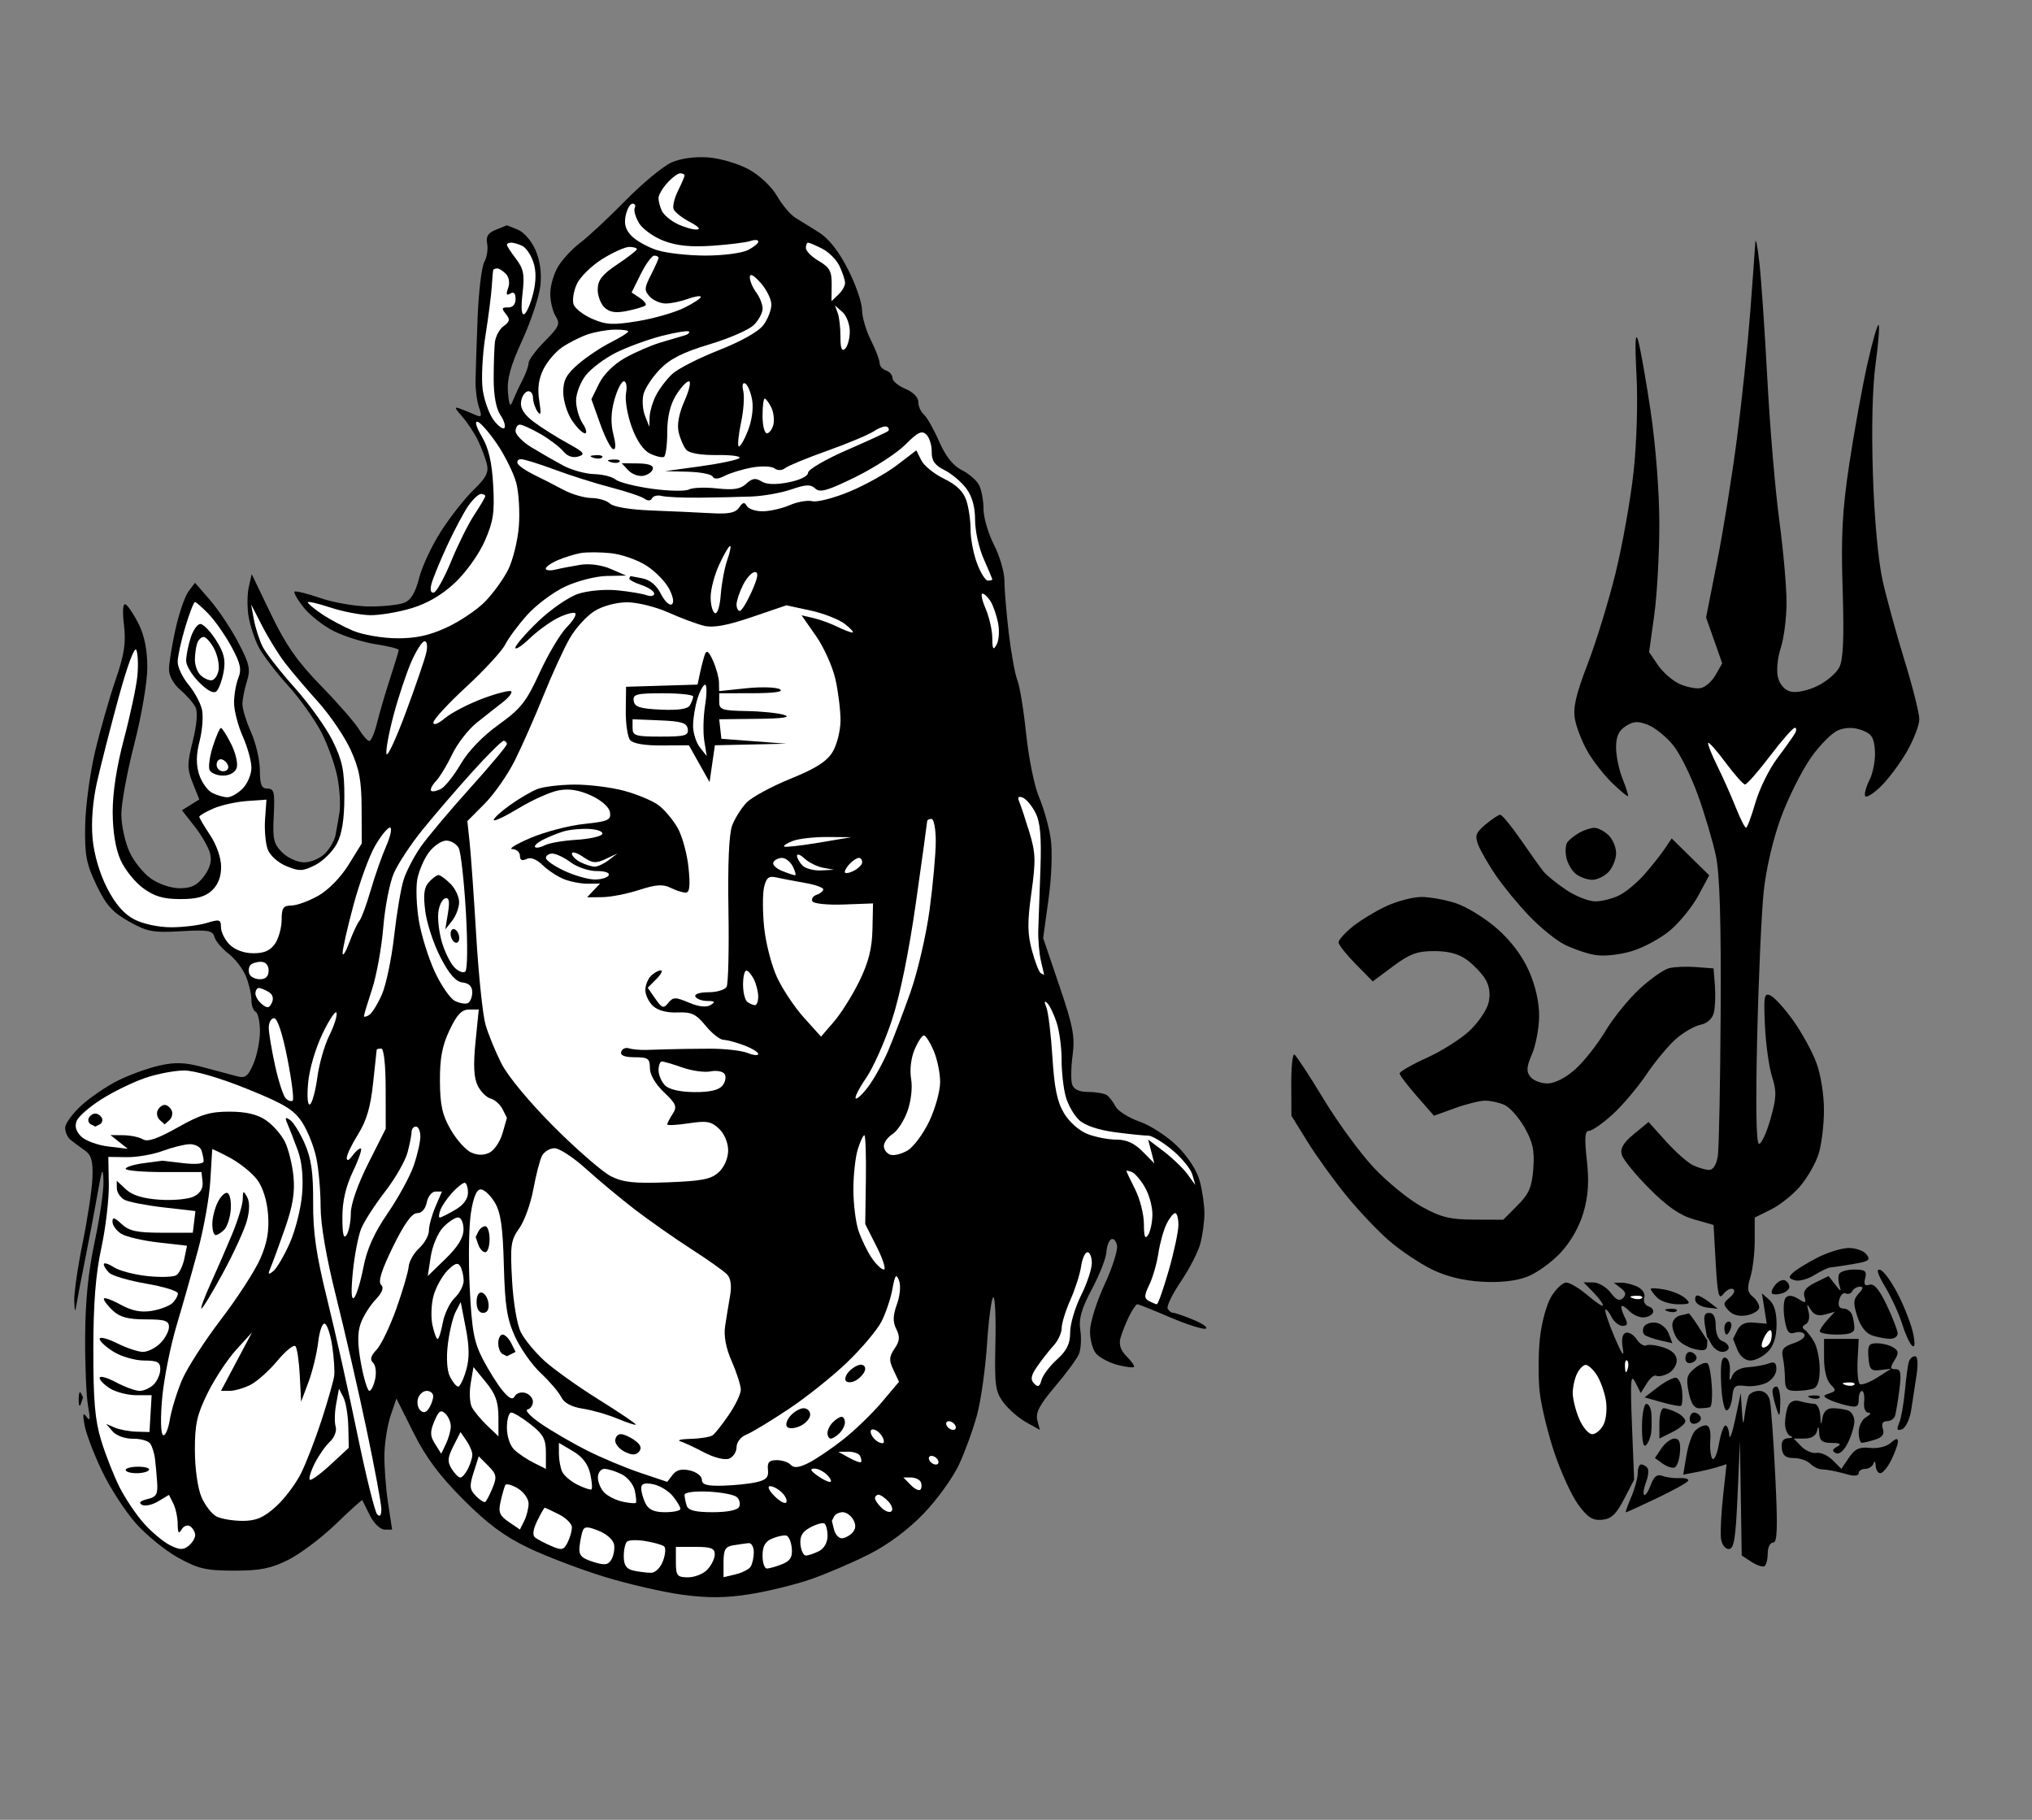 <svg id="svg" viewBox="0 0 469 420" xmlns="http://www.w3.org/2000/svg" xmlns:xlink="http://www.w3.org/1999/xlink" version="1.1" width="469" height="420" preserveAspectRatio="xMidYMid meet" buffered-rendering="static" style="background: rgb(255, 255, 255);"><rect x="0" y="0" width="469" height="420" fill="#808080" stroke="none"/><g><path d="M 163.5 36.334 C 160.412 36.1 157.162 36.543 155 37.491 C 153.075 38.335 148.3 42.282 144.389 46.263 C 140.478 50.243 135.784 54.625 133.957 56 C 132.13 57.375 129.819 59.85 128.822 61.5 C 127.824 63.15 127.006 65.963 127.004 67.75 C 127.002 69.537 127.562 71.889 128.25 72.975 C 129.349 74.712 129.05 75.405 125.764 78.725 C 123.709 80.801 122.022 83.062 122.014 83.75 C 122.006 84.438 121.36 86.237 120.578 87.75 C 119.797 89.263 118.802 91.4 118.369 92.5 C 117.746 94.079 117.508 93.658 117.238 90.5 C 116.982 87.519 117.826 84.462 120.55 78.5 C 122.559 74.1 124.434 68.475 124.715 66 C 125.05 63.057 124.669 60.203 123.613 57.75 C 122.691 55.605 120.93 53.572 119.5 53 L 117 52 L 114.5 53 C 112.626 53.75 112.11 54.563 112.44 56.25 C 112.682 57.487 112.379 59.4 111.766 60.5 C 111.154 61.6 110.462 67.45 110.228 73.5 C 109.995 79.55 109.78 86.075 109.751 88 C 109.722 89.925 110.084 92.625 110.554 94 C 111.286 96.137 111.162 96.391 109.705 95.75 C 108.767 95.338 107.213 94.703 106.25 94.34 C 104.802 93.794 104.869 94.096 106.633 96.09 C 107.806 97.415 109.431 99.85 110.243 101.5 C 111.055 103.15 112.003 105.625 112.35 107 C 112.855 109.002 112.259 110.197 109.359 113 C 107.367 114.925 103.992 119.2 101.859 122.5 C 99.725 125.8 97.422 130.695 96.74 133.378 C 95.859 136.844 94.849 138.508 93.25 139.128 C 92.013 139.607 88.412 139.985 85.25 139.967 C 82.088 139.949 77.025 139.083 74 138.042 C 70.975 137 68.275 136.329 68 136.549 C 67.725 136.77 68.674 138.424 70.109 140.225 C 71.544 142.026 74.694 144.485 77.109 145.688 C 79.524 146.892 83.869 148.242 86.766 148.688 C 89.662 149.135 92.028 149.725 92.024 150 C 92.021 150.275 91.136 153.2 90.059 156.5 C 88.982 159.8 87.628 164.412 87.05 166.75 C 86.473 169.088 85.662 171.005 85.25 171.012 C 84.838 171.019 83.742 169.781 82.816 168.262 C 81.891 166.743 77.953 162.238 74.066 158.25 C 68.634 152.677 65.97 148.861 62.548 141.75 L 58.095 132.5 L 57.419 135.5 C 57.047 137.15 57.025 140.188 57.371 142.25 C 57.717 144.312 58.742 147.463 59.65 149.25 C 60.557 151.037 63.595 155.031 66.4 158.124 C 69.205 161.217 72.731 166.167 74.235 169.124 C 75.739 172.081 77.39 176.75 77.903 179.5 C 78.416 182.25 78.62 185.85 78.357 187.5 C 78.094 189.15 77.681 191.512 77.439 192.75 C 77.198 193.988 76.1 195.9 75 197 C 73.9 198.1 71.763 199.012 70.25 199.026 C 68.707 199.04 66.482 198.052 65.181 196.776 C 63.158 194.791 62.903 193.702 63.181 188.255 C 63.457 182.853 63.264 182.009 61.75 182.005 C 60.362 182.001 59.995 181.121 59.978 177.75 C 59.966 175.412 59.053 171.475 57.949 169 C 56.846 166.525 55.948 163.6 55.955 162.5 C 55.961 161.4 56.424 159.037 56.983 157.25 C 57.863 154.439 57.592 153.223 54.979 148.25 C 53.318 145.088 50.395 140.7 48.485 138.5 L 45.011 134.5 L 43.502 136.5 C 42.672 137.6 41.319 141.537 40.496 145.25 C 39.673 148.963 39 153.125 39 154.5 C 39 155.967 40.091 157.929 41.64 159.25 C 43.093 160.488 44.668 162.287 45.14 163.25 C 45.669 164.325 45.422 167.313 44.5 171 C 43.166 176.334 43.167 177.416 44.501 180.75 L 46.002 184.5 L 44.001 185.75 L 42 187 L 44.937 190.75 C 46.553 192.812 48.156 195.625 48.501 197 C 48.93 198.714 48.478 200.365 47.063 202.25 C 45.5 204.333 44.151 205 41.5 205 C 39.482 205 36.65 204.048 34.812 202.75 C 33.059 201.512 30.818 198.7 29.834 196.5 C 28.849 194.3 28.026 190.475 28.004 188 C 27.982 185.525 29.322 178.213 30.982 171.75 C 32.698 165.068 34 157.412 34 154 C 34 150 33.333 146.667 32 144 C 30.9 141.8 29.55 139.775 29 139.5 C 28.359 139.18 28.221 140.887 28.614 144.25 C 29.102 148.413 28.694 151.053 26.648 157 C 25.228 161.125 23.108 168.55 21.936 173.5 C 20.764 178.45 19.739 186.1 19.658 190.5 C 19.532 197.343 19.907 199.331 22.255 204.25 C 24.458 208.864 25.938 210.527 29.75 212.669 C 33.97 215.041 35.31 215.292 41.755 214.919 C 48.025 214.557 49.077 214.738 49.505 216.25 C 49.777 217.213 51.237 218.945 52.75 220.101 C 54.263 221.256 56.074 223.618 56.776 225.351 C 57.478 227.083 58.04 229.512 58.026 230.75 C 58.012 231.988 58.45 233.225 59 233.5 C 59.55 233.775 60 235.8 60 238 C 60 240.2 59.325 243.575 58.5 245.5 C 57.259 248.396 56.611 248.897 54.75 248.405 C 53.513 248.078 50.025 247.145 47 246.331 C 42.689 245.172 40.473 245.085 36.75 245.926 C 34.138 246.517 29.863 248.065 27.25 249.367 C 24.637 250.668 20.831 253.256 18.79 255.117 C 16.75 256.978 15.062 259.288 15.04 260.25 C 15.018 261.212 15.562 262.465 16.25 263.034 C 16.938 263.603 18.4 264.691 19.5 265.452 C 21.079 266.545 21.467 267.854 21.345 271.668 C 21.26 274.326 20.247 281.113 19.095 286.75 C 17.943 292.387 17.061 298.462 17.136 300.25 C 17.246 302.876 17.348 303.02 17.668 301 C 17.886 299.625 18.788 294.9 19.674 290.5 C 20.559 286.1 21.838 279.35 22.516 275.5 C 23.548 269.636 23.77 269.149 23.883 272.5 C 23.958 274.7 23.051 281 21.869 286.5 C 20.384 293.406 19.698 300.212 19.652 308.5 C 19.615 315.1 19.92 322.3 20.329 324.5 C 20.89 327.509 20.802 328.129 19.976 327 C 19.138 325.854 19.034 326.327 19.535 329 C 19.896 330.925 21.699 335.65 23.541 339.5 C 25.383 343.35 28.873 348.75 31.296 351.5 C 33.72 354.25 38.132 357.846 41.101 359.49 C 45.742 362.06 47.553 362.482 54 362.49 C 59.991 362.498 62.506 362 66.5 360.017 C 69.25 358.651 74.2 354.925 77.5 351.737 C 80.8 348.549 83.555 346.066 83.623 346.22 C 83.69 346.374 84.478 347.962 85.373 349.75 C 86.272 351.547 87.783 353.005 88.75 353.011 L 90.5 353.022 L 89.552 346.761 C 89.031 343.317 88.661 338.25 88.731 335.5 C 88.8 332.75 89.452 328.761 90.178 326.636 L 91.5 322.772 L 95.432 330.636 C 98.298 336.365 101.419 340.558 106.932 346.08 C 112.564 351.721 116.419 354.579 122 357.25 C 126.125 359.224 134 362.22 139.5 363.907 C 145 365.594 153.1 367.457 157.5 368.047 C 163.412 368.839 167.457 368.81 173 367.935 C 177.125 367.284 183.425 365.746 187 364.517 C 190.575 363.289 196.65 360.694 200.5 358.751 C 204.95 356.506 209.558 353.084 213.149 349.359 C 216.256 346.137 219.947 341.025 221.352 338 C 222.756 334.975 224.632 329.8 225.52 326.5 C 226.408 323.2 227.442 315.841 227.817 310.147 C 228.193 304.453 228.838 299.616 229.25 299.397 C 229.662 299.179 229.887 303.918 229.75 309.929 C 229.526 319.705 229.722 321.155 231.605 323.679 C 232.762 325.231 235.125 327.288 236.855 328.25 L 240 330 L 239.417 327.75 C 238.975 326.044 239.965 324.17 243.509 320 C 246.081 316.975 248.562 313.6 249.024 312.5 C 249.486 311.4 249.631 308.925 249.347 307 C 248.952 304.324 249.582 302.087 252.022 297.5 C 253.778 294.2 255.281 290.375 255.362 289 C 255.444 287.625 255.952 286.275 256.492 286 C 257.031 285.725 257.628 286.4 257.817 287.5 C 258.006 288.6 256.702 292.65 254.919 296.5 C 253.136 300.35 251.637 305.119 251.589 307.098 C 251.54 309.076 252.175 311.467 253 312.41 C 253.825 313.353 256.075 314.53 258 315.026 C 259.925 315.521 261.613 315.718 261.75 315.463 C 261.887 315.208 261.1 314.1 260 313 C 258.637 311.637 258.199 310.284 258.627 308.75 C 258.971 307.512 259.871 305.262 260.627 303.75 C 261.382 302.238 262.225 301 262.5 301 C 262.775 301 266.15 302.35 270 304 C 273.85 305.65 277.562 306.839 278.25 306.643 C 278.938 306.447 277.7 305.536 275.5 304.618 C 273.3 303.701 271.163 302.962 270.75 302.975 C 270.337 302.989 269.775 302.55 269.5 302 C 269.225 301.45 270.6 298.637 272.555 295.75 C 274.511 292.863 276.533 288.925 277.05 287 C 277.566 285.075 277.989 281.925 277.989 280 C 277.989 278.075 277.494 274.7 276.89 272.5 C 276.228 270.089 274.144 266.891 271.646 264.45 C 269.365 262.222 265.475 259.7 263 258.845 C 260.525 257.99 258.05 256.438 257.5 255.395 C 256.95 254.353 256.05 253.169 255.5 252.765 C 254.95 252.361 253.037 252.024 251.25 252.015 C 249.041 252.005 247.823 251.44 247.448 250.25 C 247.145 249.287 247.199 246.25 247.569 243.5 C 248.137 239.27 247.665 236.806 244.505 227.5 L 240.769 216.5 L 242.008 207.5 C 242.73 202.255 242.937 196.414 242.504 193.5 C 242.096 190.75 240.892 186.475 239.828 184 C 238.765 181.525 237.428 175 236.858 169.5 C 236.288 164 235.371 158.375 234.82 157 C 234.27 155.625 233.369 150.675 232.819 146 C 232.269 141.325 231.824 135.925 231.831 134 C 231.837 132.075 230.753 128.363 229.421 125.75 C 228.09 123.138 227 119.425 227 117.5 C 227 115.575 226.55 113.1 226 112 C 225.45 110.9 223.65 109.325 222 108.5 C 219.978 107.489 218.267 105.328 216.75 101.871 C 215.512 99.05 213.917 96.238 213.205 95.621 C 212.493 95.005 211.931 93.713 211.955 92.75 C 211.982 91.724 210.755 90.483 208.991 89.75 C 207.336 89.062 205.986 87.938 205.991 87.25 C 205.996 86.562 205.325 85.775 204.5 85.5 C 203.675 85.225 203.004 84.438 203.009 83.75 C 203.013 83.062 202.11 80.7 201 78.5 C 199.89 76.3 198.974 73.15 198.964 71.5 C 198.954 69.85 197.496 65.649 195.723 62.164 C 193.625 58.039 191.3 55.072 189.062 53.664 C 187.17 52.474 184.695 50.934 183.562 50.242 C 182.428 49.551 180.532 47.301 179.348 45.242 C 178.109 43.087 175.353 40.485 172.848 39.106 C 170.452 37.786 166.255 36.542 163.5 36.334 Z " class="odd" fill="#000000"></path><path d="M 157 40 C 157.55 40 158 40.225 158 40.5 C 158 40.775 157.325 42.35 156.5 44 C 155.675 45.65 155.208 47.562 155.463 48.25 C 155.717 48.938 157.405 50.277 159.213 51.227 C 161.27 52.308 161.845 52.963 160.75 52.977 C 159.787 52.99 157.762 52.389 156.25 51.641 C 154.738 50.894 153.162 49.544 152.75 48.641 C 152.338 47.739 151.991 46.438 151.98 45.75 C 151.969 45.062 152.869 43.487 153.98 42.25 C 155.091 41.013 156.45 40 157 40 Z " class="even" fill="#ffffff"></path><path d="M 146 47 C 146.55 47 146.775 47.45 146.5 48 C 146.225 48.55 146.675 50.125 147.5 51.5 C 148.325 52.875 150.912 54.72 153.25 55.6 C 156.279 56.74 159.511 57.059 164.5 56.711 C 168.35 56.442 172.287 55.947 173.25 55.611 C 174.213 55.275 175.013 55.337 175.029 55.75 C 175.045 56.163 173.92 57.062 172.529 57.75 C 171.138 58.438 166.738 58.993 162.75 58.983 C 158.762 58.974 153.77 58.412 151.656 57.733 C 149.543 57.055 146.916 55.6 145.819 54.5 C 144.389 53.066 143.991 51.722 144.412 49.75 C 144.736 48.237 145.45 47 146 47 Z " class="even" fill="#ffffff"></path><path d="M 406.063 60.5 C 405.626 56.65 405.209 54.625 405.136 56 C 405.063 57.375 404.538 64.575 403.969 72 C 403.399 79.425 402.031 92.475 400.927 101 C 399.824 109.525 397.763 122.35 396.349 129.5 L 393.776 142.5 L 395.638 147.795 L 397.5 153.089 L 395.96 155.795 C 395.113 157.283 393.538 158.645 392.46 158.823 C 391.382 159 389.197 158.55 387.604 157.823 C 386.011 157.095 383.789 155.15 382.667 153.5 L 380.626 150.5 L 381.806 142 C 382.454 137.325 382.986 127.875 382.987 121 C 382.988 113.665 382.164 102.921 380.991 95 C 379.893 87.575 378.576 80.15 378.066 78.5 C 377.438 76.471 377.325 79.06 377.715 86.5 C 378.05 92.874 377.762 102.337 377.032 109 C 376.339 115.325 374.473 125.787 372.886 132.25 C 371.299 138.713 368.397 148.162 366.439 153.25 C 363.719 160.314 363.028 163.327 363.513 166 C 363.863 167.925 365.188 171.3 366.458 173.5 C 367.728 175.7 370.282 178.957 372.134 180.739 C 373.985 182.52 375.614 183.87 375.753 183.739 C 375.892 183.607 375.329 181.812 374.503 179.75 C 373.676 177.688 373 174.425 373 172.5 C 373 169.96 373.617 168.608 375.25 167.571 C 377.059 166.422 378.074 166.373 380.43 167.321 C 382.041 167.97 384.631 170.075 386.185 172 C 387.739 173.925 390.305 179.1 391.889 183.5 C 393.472 187.9 395.339 194.2 396.038 197.5 C 396.928 201.705 397.258 212.475 397.141 233.5 C 397.05 250 396.755 264.962 396.487 266.75 C 396.187 268.756 395.426 270 394.5 270 C 393.675 270 391.988 269.514 390.75 268.921 C 389.512 268.327 386.7 265.839 384.5 263.391 L 380.5 258.941 L 377.123 261.72 C 374.671 263.739 373.903 265.047 374.316 266.5 C 374.628 267.6 377.498 271.122 380.692 274.327 C 384.856 278.505 387.774 280.515 391 281.428 L 395.5 282.702 L 396 291.513 C 396.416 298.849 396.709 300.046 397.75 298.662 C 398.438 297.748 399.45 297.225 400 297.5 C 400.559 297.779 400.228 298.635 399.25 299.439 C 397.69 300.721 397.663 301.052 399 302.48 C 399.982 303.529 401.45 303.895 403.25 303.541 C 404.762 303.243 406.02 302.438 406.045 301.75 C 406.069 301.062 405.394 299.938 404.545 299.25 C 403.313 298.254 403.203 297.341 404.001 294.75 C 404.551 292.962 405.001 289.137 405.001 286.25 L 405 281 L 408.75 279.144 C 410.812 278.123 413.85 275.699 415.5 273.758 C 417.15 271.817 419.055 268.49 419.733 266.364 C 420.412 264.239 420.974 259.688 420.983 256.25 C 420.993 252.673 420.241 247.969 419.224 245.25 C 418.247 242.637 415.837 238.25 413.868 235.5 C 411.898 232.75 409.548 230.162 408.644 229.75 C 407.18 229.082 407.04 229.849 407.363 236.75 C 407.562 241.012 408.301 246.3 409.005 248.5 C 410.09 251.896 410.036 253.368 408.642 258.25 C 407.739 261.413 406.55 264 406 264 C 405.345 264 405.198 255.466 405.575 239.25 C 405.891 225.637 406.566 210.562 407.075 205.75 C 407.624 200.56 409.233 193.644 411.03 188.75 C 412.696 184.213 415.776 178.025 417.874 175 C 419.972 171.975 422.884 169.05 424.344 168.5 C 426.125 167.83 427.907 167.836 429.75 168.518 C 431.997 169.35 432.546 170.219 432.75 173.268 C 432.887 175.321 432.325 178.35 431.5 180 C 430.675 181.65 430.23 183.338 430.51 183.75 C 430.791 184.162 432.411 183.15 434.111 181.5 C 435.81 179.85 438.501 176.25 440.091 173.5 C 441.681 170.75 442.984 167.375 442.988 166 C 442.991 164.625 441.467 158.55 439.601 152.5 C 437.736 146.45 435.45 138.125 434.523 134 C 433.502 129.456 432.619 119.799 432.283 109.5 C 431.937 98.883 432.167 89.309 432.897 84 C 433.539 79.325 433.855 75.275 433.6 75 C 433.344 74.725 432.177 78.775 431.005 84 C 429.834 89.225 427.959 99.575 426.839 107 C 425.211 117.794 424.901 123.607 425.292 136 C 425.647 147.269 425.439 152.182 424.529 154 C 423.84 155.375 421.527 157.333 419.388 158.351 C 417.149 159.418 414.546 159.948 413.25 159.601 C 411.87 159.233 410.746 157.937 410.344 156.25 C 409.984 154.738 410.287 151.7 411.018 149.5 C 411.749 147.3 412.347 142.575 412.347 139 C 412.347 135.425 411.589 126.875 410.661 120 C 409.734 113.125 408.499 98.5 407.917 87.5 C 407.335 76.5 406.501 64.35 406.063 60.5 Z " class="odd" fill="#000000"></path><path d="M 118 56 C 118.55 56 119.698 56.337 120.551 56.75 C 121.404 57.163 122.552 58.85 123.102 60.5 C 123.779 62.529 123.762 64.876 123.051 67.75 C 122.473 70.088 121.55 72.225 121 72.5 C 120.36 72.82 120.217 71.11 120.603 67.75 C 121.107 63.368 120.859 62.045 119.103 59.75 C 117.946 58.237 117 56.775 117 56.5 C 117 56.225 117.45 56 118 56 Z " class="even" fill="#ffffff"></path><path d="M 186.5 56 C 186.775 56 188.238 56.621 189.75 57.38 C 191.262 58.139 193.062 59.939 193.75 61.38 C 194.438 62.821 195.02 64.562 195.045 65.25 C 195.069 65.938 194.374 67.175 193.5 68 L 191.911 69.5 L 191.955 65.75 C 191.993 62.619 191.506 61.711 189.006 60.25 C 187.36 59.288 186.01 57.938 186.006 57.25 C 186.003 56.562 186.225 56 186.5 56 Z " class="even" fill="#ffffff"></path><path d="M 145.25 56.986 C 146.213 56.994 147 57.225 147 57.5 C 147 57.775 144.975 59.35 142.5 61 C 139.023 63.318 137.99 64.625 137.955 66.75 C 137.931 68.263 138.651 70.175 139.557 71 C 140.768 72.104 142.166 72.298 144.851 71.736 C 146.858 71.317 148.725 70.749 149 70.475 C 149.275 70.201 148.664 69.419 147.642 68.738 L 145.783 67.5 L 147.892 63.25 C 149.051 60.913 150.45 59 151 59 C 151.55 59 152 59.225 152 59.5 C 152 59.775 151.213 61.547 150.25 63.437 C 148.692 66.497 148.664 67.05 150 68.481 C 150.825 69.366 152.512 70.069 153.75 70.045 C 154.988 70.02 157.238 69.544 158.75 68.986 C 160.262 68.428 161.613 68.203 161.75 68.486 C 161.887 68.769 160.2 69.9 158 71 C 155.8 72.1 150.963 73.5 147.25 74.111 C 141.541 75.051 139.922 74.974 136.75 73.611 C 134.688 72.725 132.725 71.213 132.389 70.25 C 132.052 69.287 132.39 67.171 133.139 65.547 C 133.887 63.923 136.525 61.329 139 59.783 C 141.475 58.237 144.287 56.978 145.25 56.986 Z " class="even" fill="#ffffff"></path><path d="M 114.75 61.955 C 115.162 61.931 116.064 62.493 116.754 63.205 C 117.503 63.979 117.713 65.305 117.276 66.5 C 116.746 67.946 116.883 68.292 117.772 67.75 C 118.583 67.254 119 67.678 119 69 C 119 70.255 118.348 70.983 117.25 70.955 C 115.798 70.919 115.713 71.174 116.75 72.455 C 117.773 73.72 117.682 74.227 116.25 75.25 C 115.287 75.938 114.376 77.625 114.223 79 C 114.071 80.375 113.946 84.2 113.944 87.5 C 113.942 91.243 114.516 94.347 115.47 95.75 C 116.312 96.987 116.744 98.338 116.431 98.75 C 116.119 99.162 115.01 98.375 113.968 97 C 112.926 95.625 111.78 92.475 111.42 90 C 111.06 87.525 111.338 81.9 112.038 77.5 C 112.738 73.1 113.402 67.925 113.515 66 C 113.628 64.075 113.783 62.388 113.86 62.25 C 113.937 62.112 114.338 61.98 114.75 61.955 Z " class="even" fill="#ffffff"></path><path d="M 175.532 65.25 C 176.889 66.763 178.016 69.013 178.035 70.25 C 178.054 71.487 177.233 73.625 176.21 75 C 175.07 76.534 171.094 78.78 165.926 80.812 C 161.291 82.634 156.445 85.109 155.155 86.312 C 153.865 87.515 152.178 89.737 151.405 91.25 C 150.632 92.763 149.971 95.013 149.937 96.25 L 149.873 98.5 L 148.884 96 C 148.34 94.625 148.174 92.375 148.516 91 C 148.858 89.625 150.57 87.024 152.319 85.22 C 154.663 82.804 157.672 81.291 163.75 79.47 C 168.287 78.112 172.9 76.1 174 75 C 175.1 73.9 176.008 72.213 176.017 71.25 C 176.026 70.287 175.366 68.6 174.549 67.5 C 173.732 66.4 173.064 64.825 173.063 64 C 173.063 63.004 173.893 63.425 175.532 65.25 Z " class="even" fill="#ffffff"></path><path d="M 194.429 72 C 195.372 72.825 196.141 74.85 196.138 76.5 C 196.135 78.15 195.646 79.95 195.05 80.5 C 194.287 81.204 193.972 80.392 193.983 77.75 C 193.993 75.688 193.711 73.213 193.358 72.25 L 192.716 70.5 L 194.429 72 Z " class="even" fill="#ffffff"></path><path d="M 141.75 76.079 C 143.537 76.036 145 76.225 145 76.5 C 145 76.775 143.2 77.9 141 79 C 138.8 80.1 135.425 82.35 133.5 84 C 130.738 86.367 130 87.738 130 90.5 C 130 92.425 130.9 95.35 132 97 C 133.1 98.65 134.45 100 135 100 C 135.55 100 135.322 98.987 134.492 97.75 C 133.663 96.513 132.972 94.15 132.958 92.5 C 132.943 90.85 133.959 88.196 135.215 86.603 C 136.472 85.009 139.637 82.647 142.25 81.353 C 144.863 80.059 149.588 78.335 152.75 77.522 C 155.912 76.709 158.725 76.255 159 76.512 C 159.275 76.769 158.825 77.174 158 77.413 C 157.175 77.652 154.7 78.382 152.5 79.035 C 150.3 79.688 146.588 81.297 144.25 82.611 C 141.67 84.061 139.312 86.401 138.25 88.566 L 136.5 92.131 L 138.5 97.748 C 139.6 100.836 140.95 103.494 141.5 103.653 C 142.158 103.844 142.18 102.67 141.564 100.221 C 140.927 97.69 141.007 95.141 141.814 92.25 C 142.466 89.912 143.45 88 144 88 C 144.55 88 144.771 89.237 144.491 90.75 C 144.212 92.263 144.797 95.75 145.791 98.5 C 146.956 101.721 148.471 103.922 150.05 104.687 C 151.397 105.34 152.838 105.678 153.25 105.437 C 153.662 105.197 154.002 102.638 154.004 99.75 C 154.006 96.261 154.677 93.41 156.004 91.25 C 157.102 89.463 158.45 88 159 88 C 159.55 88 159.1 90.025 158 92.5 C 156.705 95.413 156.225 97.97 156.638 99.75 C 156.989 101.263 157.776 103.083 158.388 103.795 C 159.083 104.604 161.748 105.062 165.5 105.017 C 168.8 104.977 171.119 105.294 170.653 105.722 C 170.187 106.15 166.137 107.003 161.653 107.619 L 153.5 108.737 L 158.75 108.869 C 161.637 108.941 164.225 109.45 164.5 110 C 164.823 110.646 165.796 110.584 167.25 109.825 C 168.488 109.179 171.3 108.318 173.5 107.912 C 175.7 107.506 178.062 107.585 178.75 108.087 C 179.513 108.644 180.487 108.617 181.25 108.017 C 181.938 107.476 186.325 105.674 191 104.011 C 195.675 102.349 200.512 100.316 201.75 99.494 C 202.988 98.673 204.338 98.225 204.75 98.5 C 205.162 98.775 205.275 99.213 205 99.473 C 204.725 99.733 200.45 101.705 195.5 103.857 C 190.55 106.008 186.5 108.369 186.5 109.103 C 186.5 109.887 184.645 110.799 182 111.316 C 178.994 111.904 176.919 111.832 175.75 111.098 C 174.401 110.252 173.599 110.375 172.25 111.636 C 170.917 112.882 169.309 113.141 165.5 112.722 C 162.75 112.419 159.825 112.531 159 112.969 C 158.175 113.408 154.35 113.333 150.5 112.804 C 146.65 112.275 142.867 111.315 142.094 110.671 C 141.32 110.027 139.07 109.463 137.094 109.418 C 135.117 109.372 131.896 108.472 129.936 107.418 C 127.976 106.363 124.713 104.487 122.686 103.25 C 120.659 102.013 119 100.325 119 99.5 C 119 98.675 119.45 98 120 98 C 120.55 98 122.688 98.975 124.75 100.167 C 126.812 101.359 129.175 103.149 130 104.145 C 130.96 105.304 132.221 105.739 133.5 105.354 C 135.195 104.843 134.814 104.376 131 102.286 C 128.525 100.929 125.037 98.735 123.25 97.41 C 121.061 95.787 120.082 94.291 120.25 92.828 C 120.388 91.634 121.062 90.509 121.75 90.328 C 122.438 90.148 123.007 90.787 123.015 91.75 C 123.024 92.713 123.5 94.175 124.074 95 C 124.836 96.095 124.942 95.421 124.464 92.5 C 124.013 89.735 124.303 87.496 125.405 85.25 C 126.282 83.463 128.238 81.164 129.75 80.143 C 131.262 79.121 133.85 77.807 135.5 77.222 C 137.15 76.637 139.963 76.122 141.75 76.079 Z " class="even" fill="#ffffff"></path><path d="M 172 88.5 C 172.55 88.775 173.265 90.463 173.589 92.25 C 173.945 94.21 173.547 97.088 172.587 99.5 C 171.711 101.7 170.766 103.275 170.486 103 C 170.207 102.725 170.457 100.25 171.042 97.5 C 171.627 94.75 171.857 91.487 171.553 90.25 C 171.226 88.92 171.409 88.204 172 88.5 Z " class="even" fill="#ffffff"></path><path d="M 176.5 92 C 176.775 92 177.45 92.9 178 94 C 178.55 95.1 178.775 96.9 178.5 98 C 178.225 99.1 177.55 100 177 100 C 176.45 100 176 98.2 176 96 C 176 93.8 176.225 92 176.5 92 Z " class="even" fill="#ffffff"></path><path d="M 110.25 97.349 C 110.938 97.541 112.988 99.904 114.808 102.599 C 116.627 105.295 118.589 109.3 119.169 111.5 C 119.749 113.7 120.011 118.2 119.752 121.5 C 119.493 124.8 118.378 129.3 117.274 131.5 C 116.169 133.7 113.743 137.039 111.883 138.921 C 110.022 140.803 106.025 143.474 103 144.857 C 98.982 146.694 95.884 147.355 91.5 147.309 C 88.2 147.275 83.7 146.494 81.5 145.575 C 79.3 144.655 76.041 142.912 74.257 141.701 C 72.473 140.491 71.023 139.275 71.033 139 C 71.044 138.725 73.404 139.273 76.277 140.217 C 79.149 141.162 83.3 141.954 85.5 141.977 C 87.7 142 91.975 141.276 95 140.367 C 98.639 139.274 102.023 137.288 105 134.499 C 107.532 132.127 110.538 127.925 111.874 124.892 C 113.866 120.366 114.181 118.296 113.832 112 C 113.534 106.624 112.791 103.438 111.208 100.75 C 109.902 98.532 109.511 97.143 110.25 97.349 Z " class="even" fill="#ffffff"></path><path d="M 213.795 100.272 C 214.507 100.947 215.069 102.737 215.045 104.25 C 215.011 106.328 215.733 107.366 218 108.5 C 219.65 109.325 221.916 111.237 223.035 112.75 C 224.379 114.567 225.065 117.027 225.057 120 C 225.05 122.475 225.947 126.525 227.051 129 C 228.154 131.475 229.044 133.613 229.029 133.75 C 229.013 133.887 228.55 134 228 134 C 227.45 134 226.325 132.2 225.5 130 C 224.675 127.8 224.007 124.312 224.017 122.25 C 224.026 120.188 223.587 117.15 223.042 115.5 C 222.362 113.439 220.754 111.874 217.906 110.5 C 215.625 109.4 213.251 107.471 212.63 106.214 L 211.5 103.928 L 207 107.37 C 204.525 109.263 199.575 112.017 196 113.489 C 192.425 114.961 188.6 115.944 187.5 115.672 C 186.4 115.4 184.037 115.813 182.25 116.589 C 180.463 117.365 177.65 118 176 118 C 174.35 118 172.707 117.438 172.349 116.75 C 171.861 115.812 171.425 115.905 170.599 117.125 C 169.758 118.368 168.208 118.676 164 118.436 C 160.975 118.264 154.811 117.983 150.302 117.812 C 145.439 117.627 141.575 116.985 140.802 116.233 C 140.086 115.537 138.15 114.953 136.5 114.935 C 134.85 114.918 131.925 114.058 130 113.023 C 128.075 111.989 125.037 110.436 123.25 109.571 C 121.463 108.707 119.775 107.55 119.5 107 C 119.225 106.45 119.562 105.99 120.25 105.977 C 120.938 105.964 124.425 107.046 128 108.38 C 131.575 109.714 137.425 111.564 141 112.492 C 144.575 113.42 148.062 114.589 148.75 115.089 C 149.518 115.649 150.193 115.614 150.5 115 C 150.775 114.45 151.787 114.208 152.75 114.463 C 153.713 114.717 157.65 114.895 161.5 114.857 C 165.35 114.819 170.75 114.698 173.5 114.588 C 176.25 114.478 180.378 113.739 182.674 112.944 C 186.021 111.786 187.11 111.748 188.174 112.752 C 189.245 113.764 191.036 113.248 197.5 110.063 C 201.9 107.894 207.075 104.528 209 102.582 C 211.8 99.752 212.759 99.289 213.795 100.272 Z " class="even" fill="#ffffff"></path><path d="M 137.5 105.051 C 136.107 105.126 135.955 105.309 137 105.656 C 137.825 105.93 138.725 105.882 139 105.55 C 139.275 105.217 138.6 104.992 137.5 105.051 Z " class="odd" fill="#000000"></path><path d="M 141.5 106.051 C 140.107 106.126 139.955 106.309 141 106.656 C 141.825 106.93 142.725 106.882 143 106.55 C 143.275 106.217 142.6 105.992 141.5 106.051 Z " class="odd" fill="#000000"></path><path d="M 147.25 106.955 L 143.5 106.911 L 145 108.527 C 145.825 109.415 147.365 109.998 148.422 109.821 C 149.479 109.644 150.491 108.938 150.672 108.25 C 150.89 107.419 149.743 106.985 147.25 106.955 Z " class="odd" fill="#000000"></path><path d="M 111 114 C 111.55 114 112 114.225 112 114.5 C 112 114.775 110.879 116.688 109.508 118.75 C 108.137 120.812 105.724 125.65 104.145 129.5 C 102.565 133.35 100.762 136.613 100.137 136.75 C 99.422 136.907 99.218 136.164 99.588 134.75 C 99.911 133.512 101.524 129.575 103.173 126 C 104.821 122.425 107.031 118.263 108.085 116.75 C 109.138 115.237 110.45 114 111 114 Z " class="even" fill="#ffffff"></path><path d="M 168.5 126 C 168.775 126 168.485 127.463 167.856 129.25 C 167.227 131.037 166.552 134.637 166.356 137.25 C 166.151 139.981 165.575 141.787 165 141.5 C 164.45 141.225 164.01 139.537 164.022 137.75 C 164.034 135.963 164.934 132.588 166.022 130.25 C 167.11 127.912 168.225 126 168.5 126 Z " class="even" fill="#ffffff"></path><path d="M 141 127.671 C 143.475 127.93 147.188 129.235 149.25 130.571 C 151.312 131.907 153.675 134.35 154.5 136 C 155.433 137.867 155.622 139.189 155 139.5 C 154.45 139.775 153.325 138.65 152.5 137 C 151.542 135.083 150.007 133.811 148.25 133.476 L 145.5 132.951 L 145.25 133.476 C 145.113 133.764 146.35 134.45 148 135 C 149.65 135.55 151 136.45 151 137 C 151 137.55 150.213 137.716 149.25 137.369 C 148.287 137.023 145.25 136.514 142.5 136.239 C 139.682 135.958 135.755 136.306 133.5 137.037 C 131.268 137.761 127.164 140.581 124.214 143.417 C 121.307 146.213 118.937 148.95 118.946 149.5 C 118.956 150.05 120.434 149.088 122.232 147.362 C 124.029 145.636 126.963 143.499 128.75 142.612 C 130.537 141.725 132.338 141.23 132.75 141.51 C 133.162 141.791 132.287 143.254 130.805 144.76 C 129.323 146.267 126.511 150.988 124.555 155.25 C 121.468 161.98 120.22 163.559 115.077 167.25 C 111.407 169.883 108.078 173.342 106.327 176.341 C 104.772 179.004 102.713 181.591 101.75 182.091 C 100.787 182.591 99.775 182.775 99.5 182.5 C 99.225 182.225 99.737 181.213 100.637 180.25 C 101.538 179.287 103.226 176.503 104.387 174.063 C 105.549 171.622 108.075 168.365 110 166.825 C 111.925 165.284 114.625 163.157 116 162.098 C 117.375 161.039 118.275 159.899 118 159.566 C 117.725 159.232 114.8 159.963 111.5 161.189 C 108.2 162.415 104.263 164.449 102.75 165.709 C 101.126 167.062 100.01 167.488 100.025 166.75 C 100.038 166.062 103.462 162.35 107.632 158.5 C 111.803 154.65 115.842 150.262 116.608 148.75 C 117.373 147.238 119.688 144.129 121.75 141.843 C 123.812 139.557 127.75 136.636 130.5 135.353 C 133.25 134.07 137.525 132.978 140 132.928 L 144.5 132.837 L 141 131.317 C 138.902 130.406 136.098 130.017 134 130.347 C 132.075 130.649 129.488 131.144 128.25 131.448 C 127.012 131.752 125.982 131.662 125.96 131.25 C 125.938 130.838 127.176 129.958 128.71 129.297 C 130.245 128.635 132.625 127.892 134 127.646 C 135.375 127.401 138.525 127.412 141 127.671 Z " class="even" fill="#ffffff"></path><path d="M 174.25 132.027 C 175.142 132.047 174.927 133.336 173.5 136.527 C 172.4 138.986 171.162 140.999 170.75 140.999 C 170.338 141 170 140.325 170 139.5 C 170 138.675 170.675 136.65 171.5 135 C 172.325 133.35 173.562 132.012 174.25 132.027 Z " class="even" fill="#ffffff"></path><path d="M 226.75 136.997 C 227.162 136.995 227.999 137.782 228.61 138.747 C 229.22 139.711 230.008 141.963 230.36 143.75 C 230.712 145.537 230.564 147.787 230.03 148.75 C 229.242 150.173 229.055 149.893 229.03 147.25 C 229.014 145.463 228.325 142.425 227.5 140.5 C 226.675 138.575 226.338 136.999 226.75 136.997 Z " class="even" fill="#ffffff"></path><path d="M 45 138.95 C 45.275 138.954 46.7 140.205 48.166 141.729 C 49.633 143.253 51.995 146.637 53.416 149.25 C 55.504 153.088 55.808 154.48 55 156.5 C 54.45 157.875 54.01 160.463 54.022 162.25 C 54.034 164.037 54.947 167.525 56.051 170 C 57.154 172.475 58.044 175.738 58.029 177.25 C 58.013 178.762 57.1 180.9 56 182 C 54.9 183.1 53.325 184 52.5 184 C 51.675 184 50.1 183.55 49 183 C 47.9 182.45 46.533 180.537 45.963 178.75 C 45.227 176.443 45.26 174.194 46.076 171 C 46.709 168.525 46.951 165.262 46.613 163.75 C 46.276 162.238 44.875 159.65 43.5 158 C 42.125 156.35 41.004 153.988 41.009 152.75 C 41.014 151.512 41.801 147.9 42.759 144.721 C 43.716 141.543 44.725 138.946 45 138.95 Z " class="even" fill="#ffffff"></path><path d="M 144.75 139.004 C 147.088 139.002 151.363 140.058 154.25 141.351 C 157.137 142.644 160.85 144.028 162.5 144.426 C 164.638 144.942 167.799 144.367 173.5 142.425 L 181.5 139.7 L 187 140.882 C 190.025 141.533 193.625 142.94 195 144.01 C 196.375 145.08 197.162 145.966 196.75 145.978 C 196.338 145.99 194.762 145.388 193.25 144.64 C 191.738 143.893 189.262 142.993 187.75 142.64 L 185 142 L 188.322 146.75 C 190.149 149.363 192.174 153.863 192.822 156.75 C 193.47 159.637 193.998 163.912 193.996 166.25 C 193.994 168.588 193.182 171.85 192.191 173.5 C 190.854 175.727 188.342 177.332 182.445 179.729 C 178.075 181.505 173.517 183.98 172.317 185.229 C 171.116 186.478 169.62 188.85 168.993 190.5 C 168.259 192.429 167.952 199.393 168.131 210 C 168.285 219.075 168.094 227.062 167.705 227.75 C 167.317 228.438 165.425 229 163.5 229 C 161.5 229 160.214 229.429 160.5 230 C 160.775 230.55 162.012 231.007 163.25 231.015 C 165.041 231.028 165.194 231.218 164 231.949 C 163.023 232.547 161.279 232.353 159 231.391 C 155.884 230.075 155.363 230.083 154.25 231.457 C 153.15 232.815 152.79 232.698 151.25 230.481 L 149.5 227.961 L 151.5 225.948 C 152.6 224.841 153.05 223.942 152.5 223.951 C 151.95 223.959 150.93 224.537 150.233 225.233 C 149.537 225.93 148.959 227.4 148.951 228.5 C 148.942 229.6 149.737 231.249 150.717 232.165 C 151.832 233.207 153.947 233.769 156.362 233.665 C 159.602 233.527 160.649 234.019 162.862 236.725 C 164.313 238.498 166.175 239.966 167 239.987 C 167.825 240.007 169.969 240.581 171.764 241.262 C 173.559 241.943 175.022 242.838 175.014 243.25 C 175.006 243.662 173.875 243.55 172.5 243 C 171.125 242.45 167.188 242.011 163.75 242.026 C 160.312 242.04 156.15 242.098 154.5 242.155 C 152.85 242.211 150.375 242.284 149 242.315 C 147.625 242.346 145.881 242.175 145.125 241.936 C 144.369 241.696 143.581 242.062 143.375 242.75 C 143.125 243.583 144.167 244 146.5 244 C 149.567 244 150 244.31 150 246.5 C 150 248.021 151.272 250.207 153.25 252.083 C 156.079 254.767 156.338 255.414 155.25 257.083 C 154.562 258.137 154 259.225 154 259.5 C 154 259.775 156.217 259.663 158.926 259.25 C 163.115 258.612 164.167 258.799 165.959 260.5 C 167.188 261.667 168.065 263.749 168.065 265.5 C 168.065 267.272 167.191 269.319 165.93 270.5 C 164.171 272.148 162.095 272.565 154.147 272.866 C 146.381 273.161 143.818 272.888 141 271.462 C 139.075 270.489 133.179 265.374 127.897 260.096 C 122.314 254.517 117.233 248.407 115.76 245.5 C 114.367 242.75 112.704 238.7 112.066 236.5 C 111.428 234.3 110.463 225.075 109.921 216 C 109.379 206.925 108.695 197.25 108.401 194.5 L 107.866 189.5 L 111.85 185.5 C 114.042 183.3 117.183 178.8 118.832 175.5 C 120.48 172.2 123.458 165.45 125.45 160.5 C 127.442 155.55 130.181 149.588 131.536 147.25 C 132.891 144.912 135.463 142.102 137.25 141.004 C 139.154 139.834 142.26 139.006 144.75 139.004 Z " class="even" fill="#ffffff"></path><path d="M 60.53 144.5 C 61.942 147.25 64.308 151.075 65.788 153 C 67.267 154.925 70.705 158.975 73.428 162 C 76.15 165.025 79.514 169.975 80.903 173 C 82.927 177.406 83.437 180.107 83.465 186.576 L 83.5 194.653 L 80.454 199.576 C 78.663 202.471 75.779 205.42 73.454 206.734 C 71.279 207.962 68.487 208.975 67.25 208.984 C 65.38 208.997 65.001 209.549 65.008 212.25 C 65.012 214.037 64.337 216.512 63.508 217.75 C 62.424 219.368 61.016 220 58.5 220 C 56.333 220 54.238 219.238 53 218 C 51.9 216.9 51 215.1 51 214 C 51 212.205 50.667 212.103 47.75 213.001 C 45.962 213.551 42.25 214.003 39.5 214.005 C 36.616 214.006 33.019 213.239 31 212.192 C 28.597 210.945 26.625 208.672 24.709 204.938 C 22.986 201.582 21.707 197.203 21.367 193.5 C 21.021 189.723 21.4 184.906 22.389 180.5 C 23.253 176.65 25.496 167.875 27.373 161 C 29.395 153.593 31.061 149.111 31.462 150 C 31.834 150.825 31.945 153.525 31.707 156 C 31.47 158.475 30.082 165 28.623 170.5 C 26.918 176.928 25.983 183 26.007 187.5 C 26.031 191.999 26.683 195.929 27.834 198.5 C 28.818 200.7 31.171 203.625 33.062 205 C 35.671 206.897 37.74 207.5 41.645 207.5 C 45.411 207.5 47.363 206.964 48.928 205.5 C 50.339 204.18 51.056 202.311 51.038 200 C 51.021 197.968 49.959 194.927 48.505 192.75 C 47.127 190.688 46 188.775 46 188.5 C 46 188.225 47.462 187.367 49.25 186.593 C 51.038 185.819 54.525 185.043 57 184.868 L 61.5 184.549 L 61.18 189.025 C 61.005 191.486 61.276 194.625 61.783 196 C 62.312 197.432 64.156 199.097 66.103 199.897 C 69.091 201.127 69.891 201.096 72.75 199.647 C 74.537 198.741 76.779 196.537 77.73 194.75 C 78.92 192.514 79.466 189.159 79.48 184 C 79.496 177.842 79.015 175.516 76.793 171 C 75.304 167.975 71.366 162.463 68.043 158.75 C 64.719 155.037 61.379 150.762 60.62 149.25 C 59.862 147.738 58.953 144.925 58.602 143 L 57.963 139.5 L 60.53 144.5 Z " class="even" fill="#ffffff"></path><path d="M 46.25 144.012 C 45.562 144.006 44.543 145.463 43.983 147.25 C 43.424 149.037 42.965 151.4 42.962 152.5 C 42.96 153.6 44.32 155.85 45.985 157.5 C 47.998 159.494 49.345 160.165 50.004 159.5 C 50.55 158.95 51.278 156.925 51.623 155 C 52.106 152.301 51.706 150.645 49.875 147.762 C 48.569 145.707 46.938 144.019 46.25 144.012 Z " class="odd" fill="#000000"></path><path d="M 47 147 C 47.55 147 48.647 148.238 49.437 149.75 C 50.228 151.262 50.678 153.512 50.437 154.75 C 50.197 155.988 49.438 157.007 48.75 157.017 C 48.062 157.026 46.93 156.463 46.233 155.767 C 45.537 155.07 44.974 153.488 44.983 152.25 C 44.992 151.012 45.225 149.325 45.5 148.5 C 45.775 147.675 46.45 147 47 147 Z " class="even" fill="#ffffff"></path><path d="M 98 148 C 98.579 148 98.731 149.157 98.36 150.75 C 98.008 152.262 95.882 158.45 93.635 164.5 C 91.388 170.55 89.392 174.825 89.199 174 C 89.005 173.175 89.75 169.125 90.852 165 C 91.955 160.875 93.789 155.363 94.928 152.75 C 96.068 150.137 97.45 148 98 148 Z " class="even" fill="#ffffff"></path><path d="M 164.575 152.5 C 163.625 150.367 163.085 149.934 162.703 151 C 162.408 151.825 161.904 153.738 161.584 155.25 L 161 158 L 152.75 158.25 L 144.5 158.5 L 144.433 164 C 144.396 167.025 144.846 170.083 145.433 170.795 C 146.107 171.612 148.803 172.073 152.75 172.045 L 159 172 L 161.387 176.25 L 163.773 180.5 L 164.387 176.25 L 165 172 L 173.25 171.82 L 181.5 171.64 L 174 171.07 L 166.5 170.5 L 166.25 168.25 L 166 166 L 174.75 165.9 C 180.667 165.833 182.691 165.541 181 165 C 179.625 164.56 175.688 164.155 172.25 164.1 C 166.7 164.011 166 163.776 166 162 L 166 160 L 173.75 159.985 C 178.747 159.975 180.967 159.653 180 159.078 C 179.175 158.588 175.683 158.483 172.241 158.844 L 165.982 159.5 L 165.946 157.5 C 165.926 156.4 165.309 154.15 164.575 152.5 Z " class="odd" fill="#000000"></path><path d="M 162.75 158.021 C 163.162 158.033 163.159 160.17 162.743 162.771 C 162.326 165.372 162.241 169.075 162.555 171 L 163.124 174.5 L 161.545 172.5 C 160.677 171.4 159.966 169.15 159.966 167.5 C 159.967 165.85 160.424 163.037 160.983 161.25 C 161.543 159.463 162.338 158.01 162.75 158.021 Z " class="even" fill="#ffffff"></path><path d="M 153 160 C 156.85 160 159.993 160.338 159.985 160.75 C 159.976 161.162 159.639 162.073 159.235 162.774 C 158.738 163.636 156.559 163.96 152.51 163.774 C 147.696 163.554 146.468 163.156 146.26 161.75 C 146.033 160.225 146.901 160 153 160 Z " class="even" fill="#ffffff"></path><path d="M 152.24 166.25 C 157.302 166.453 158.529 166.83 158.74 168.25 C 158.965 169.764 158.123 170 152.5 170 C 146.667 170 146 169.795 146 168 L 146 166 L 152.24 166.25 Z " class="even" fill="#ffffff"></path><path d="M 51 168.004 C 50.725 167.993 49.886 169.9 49.136 172.242 C 48.385 174.584 48.048 177.062 48.386 177.75 C 48.723 178.438 50.125 179 51.5 179 C 52.977 179 54.256 178.284 54.624 177.25 C 54.967 176.287 54.405 173.818 53.374 171.761 C 52.343 169.705 51.275 168.014 51 168.004 Z " class="odd" fill="#000000"></path><path d="M 414.25 167.966 C 414.663 167.985 414.682 168.562 414.294 169.25 C 413.906 169.938 412.065 172.525 410.204 175 C 408.343 177.475 406.073 182.087 405.16 185.249 C 404.247 188.41 403.275 191.013 403 191.032 C 402.725 191.052 401.647 188.915 400.604 186.284 C 399.562 183.653 397.649 179.363 396.354 176.75 C 395.059 174.137 394.113 171.758 394.25 171.462 C 394.387 171.165 396.188 173.19 398.25 175.962 C 400.312 178.733 402.337 181.021 402.75 181.047 C 403.163 181.073 405.75 178.133 408.5 174.513 C 411.25 170.894 413.837 167.948 414.25 167.966 Z " class="even" fill="#ffffff"></path><path d="M 116.25 170.972 C 116.662 170.987 116.989 171.338 116.977 171.75 C 116.964 172.162 113.1 176.775 108.391 182 C 103.681 187.225 98.582 193.3 97.059 195.5 C 95.535 197.7 93.784 201.075 93.167 203 C 92.55 204.925 91.562 210.775 90.972 216 C 90.383 221.225 89.114 227.3 88.152 229.5 C 87.191 231.7 85.863 233.838 85.202 234.25 C 84.541 234.662 84 234.775 84 234.5 C 84 234.225 84.849 231.412 85.886 228.25 C 86.923 225.088 88.083 218.675 88.464 214 C 88.845 209.325 89.945 203.7 90.909 201.5 C 91.873 199.3 94.847 194.8 97.517 191.5 C 100.187 188.2 105.326 182.225 108.936 178.222 C 112.546 174.219 115.838 170.957 116.25 170.972 Z " class="even" fill="#ffffff"></path><path d="M 51.15 175.25 C 51.782 175.387 52.457 176.062 52.65 176.75 C 52.843 177.438 52.325 178 51.5 178 C 50.675 178 50 177.325 50 176.5 C 50 175.675 50.517 175.113 51.15 175.25 Z " class="even" fill="#ffffff"></path><path d="M 132.5 181.075 C 129.2 181.104 125.375 181.571 124 182.114 C 122.625 182.656 119.794 184.315 117.71 185.8 C 115.625 187.285 113.938 188.838 113.96 189.25 C 113.982 189.662 116.588 188.43 119.75 186.511 C 122.912 184.592 127.075 182.739 129 182.394 C 131.412 181.961 133.743 182.347 136.5 183.633 C 138.911 184.758 140.617 186.295 140.796 187.5 C 141.056 189.263 140.347 189.578 134.796 190.162 C 131.333 190.527 125.8 191.97 122.5 193.37 C 119.2 194.77 117.287 195.934 118.25 195.958 C 119.213 195.981 120 196.675 120 197.5 C 120 198.504 120.502 198.752 121.517 198.25 C 122.488 197.77 123.837 198.285 125.267 199.683 C 126.495 200.884 128.738 202.347 130.25 202.933 C 131.762 203.52 134.238 203.98 135.75 203.955 L 138.5 203.911 L 137 205.5 L 135.5 207.089 L 139 207.056 C 140.925 207.038 144.75 206.291 147.5 205.396 C 151.366 204.138 153.01 204.022 154.75 204.884 C 155.988 205.498 157.562 206.004 158.25 206.01 C 159.173 206.017 159.348 204.513 158.919 200.26 C 158.6 197.092 157.475 192.972 156.419 191.105 C 155.364 189.237 153.375 186.866 152 185.836 C 150.625 184.807 147.025 183.302 144 182.494 C 140.975 181.685 135.8 181.047 132.5 181.075 Z " class="odd" fill="#000000"></path><path d="M 236.05 184.074 C 236.847 184.389 238.171 185.964 238.992 187.574 C 240.102 189.752 240.395 193.057 240.139 200.5 C 239.949 206 239.728 212.3 239.647 214.5 C 239.566 216.7 239.838 219.963 240.25 221.75 L 241 225 L 240.25 224.628 C 239.838 224.423 238.908 222.061 238.185 219.378 C 237.128 215.459 237.103 212.829 238.06 206 C 239.096 198.602 239.032 196.787 237.566 192 C 236.639 188.975 235.592 185.825 235.24 185 C 234.797 183.96 235.045 183.676 236.05 184.074 Z " class="even" fill="#ffffff"></path><path d="M 346.25 188.036 C 345.837 188.056 344.311 189.068 342.858 190.286 C 340.616 192.165 340.365 192.878 341.196 195 C 341.735 196.375 343.55 199.525 345.228 202 C 346.907 204.475 350.355 208.674 352.89 211.331 C 355.426 213.988 359.075 216.964 361 217.946 C 362.925 218.927 366.075 220.02 368 220.374 C 370.061 220.753 373.556 220.416 376.5 219.554 C 379.25 218.749 383.3 216.565 385.5 214.701 C 387.7 212.837 390.625 209.221 392 206.665 L 394.5 202.018 L 390.169 197.759 L 385.839 193.5 L 384.169 195.976 C 383.251 197.338 381.15 199.983 379.5 201.852 C 377.85 203.722 375.262 205.87 373.75 206.626 C 372.238 207.382 369.762 208.014 368.25 208.03 C 366.738 208.047 363.7 206.858 361.5 205.387 C 359.3 203.917 356.925 201.99 356.221 201.107 C 355.518 200.223 353.156 196.912 350.971 193.75 C 348.787 190.588 346.663 188.016 346.25 188.036 Z " class="odd" fill="#000000"></path><path d="M 215 189 C 215.55 189 215.991 191.363 215.98 194.25 C 215.97 197.137 215.327 204.225 214.552 210 C 213.778 215.775 211.791 224.325 210.137 229 C 208.484 233.675 206.169 239.75 204.994 242.5 C 203.818 245.25 201.764 248.963 200.428 250.75 C 199.093 252.537 197.775 253.775 197.5 253.5 C 197.225 253.225 198.317 251.088 199.928 248.75 C 201.538 246.412 204.197 240.45 205.836 235.5 C 207.712 229.836 209.778 219.735 211.409 208.25 C 212.834 198.213 214 189.775 214 189.5 C 214 189.225 214.45 189 215 189 Z " class="even" fill="#ffffff"></path><path d="M 90 191 C 90.55 191 90.164 192.912 89.143 195.25 C 88.122 197.588 86.504 202.2 85.549 205.5 C 84.593 208.8 83.428 211.95 82.96 212.5 C 82.492 213.05 81.441 215.3 80.625 217.5 C 79.809 219.7 79.11 220.825 79.073 220 C 79.036 219.175 80.151 214.225 81.552 209 C 82.953 203.775 85.201 197.588 86.549 195.25 C 87.897 192.912 89.45 191 90 191 Z " class="even" fill="#ffffff"></path><path d="M 136 191.313 C 137.935 191.416 139.276 191.944 139 192.493 C 138.725 193.04 136.025 193.637 133 193.82 C 129.975 194.003 126.713 194.568 125.75 195.076 C 124.787 195.584 123.775 195.775 123.5 195.5 C 123.225 195.225 124.013 194.478 125.25 193.84 C 126.487 193.201 128.625 192.329 130 191.902 C 131.375 191.475 134.075 191.21 136 191.313 Z " class="even" fill="#ffffff"></path><path d="M 368 191.056 C 367.175 191.059 365.6 191.571 364.5 192.195 C 363.4 192.819 362.158 193.818 361.74 194.415 C 361.322 195.012 361.234 196.625 361.545 198 C 361.855 199.375 362.872 201.07 363.805 201.767 C 364.737 202.464 366.4 203.041 367.5 203.05 C 368.6 203.058 370.276 202.263 371.225 201.283 C 372.173 200.302 372.975 198.375 373.007 197 C 373.039 195.625 372.263 193.724 371.283 192.775 C 370.302 191.827 368.825 191.053 368 191.056 Z " class="odd" fill="#000000"></path><path d="M 191 193.171 L 196.5 193.215 L 189 194.478 C 184.875 195.172 181.275 195.577 181 195.378 C 180.725 195.179 181.625 194.591 183 194.072 C 184.375 193.552 187.975 193.147 191 193.171 Z " class="even" fill="#ffffff"></path><path d="M 103 194 C 104.1 194 105.399 194.787 105.886 195.75 C 106.374 196.713 107.113 203.35 107.53 210.5 C 107.964 217.957 107.906 223.812 107.394 224.231 C 106.902 224.634 105.757 224.184 104.849 223.231 C 103.94 222.279 102.664 219.7 102.012 217.5 C 101.359 215.3 100.977 212.185 101.163 210.577 C 101.348 208.97 102.062 207.507 102.75 207.327 C 103.662 207.088 103.835 208.013 103.388 210.75 L 102.776 214.5 L 104.356 212.5 C 105.225 211.4 105.951 209.488 105.968 208.25 C 105.986 207.012 105.1 205.1 104 204 C 102.9 202.9 101.662 201.98 101.25 201.955 C 100.838 201.931 99.825 202.661 99 203.578 C 97.866 204.838 97.663 206.496 98.168 210.372 C 98.536 213.193 100.123 217.975 101.696 221 C 103.714 224.882 105.209 226.574 106.778 226.75 C 108.25 226.916 109 227.675 109 229 C 109 230.1 108.55 231.225 108 231.5 C 107.45 231.775 106.1 231.55 105 231 C 103.9 230.45 101.804 227.412 100.342 224.25 C 98.88 221.088 97.234 215.8 96.683 212.5 C 96.132 209.2 95.962 204.925 96.304 203 C 96.647 201.075 97.844 198.262 98.964 196.75 C 100.084 195.238 101.9 194 103 194 Z " class="even" fill="#ffffff"></path><path d="M 134.56 197.75 C 136.741 199.242 137.516 199.313 139.81 198.234 L 142.5 196.967 L 140.5 198.501 C 139.4 199.344 137.938 200.026 137.25 200.017 C 136.562 200.008 135.1 199.55 134 199 C 132.9 198.45 132 197.55 132 197 C 132 196.45 133.152 196.787 134.56 197.75 Z " class="even" fill="#ffffff"></path><path d="M 127.5 197 C 128.325 197 130.238 197.916 131.75 199.035 C 133.262 200.154 135.963 201.054 137.75 201.035 C 139.593 201.015 140.784 201.433 140.5 202 C 140.225 202.55 138.762 202.99 137.25 202.978 C 135.738 202.966 132.588 202.066 130.25 200.978 C 127.912 199.89 126 198.55 126 198 C 126 197.45 126.675 197 127.5 197 Z " class="even" fill="#ffffff"></path><path d="M 185.717 198.159 C 186.698 199.071 188.625 200.022 190 200.273 L 192.5 200.728 L 189.5 200.88 C 187.85 200.965 185.93 200.463 185.233 199.767 C 184.537 199.07 183.959 198.05 183.951 197.5 C 183.942 196.95 184.737 197.246 185.717 198.159 Z " class="even" fill="#ffffff"></path><path d="M 180.5 198 C 181.325 198 182.45 198.9 183 200 C 183.55 201.1 183.775 202 183.5 202 C 183.225 202 181.875 201.55 180.5 201 C 179.125 200.45 178.225 199.55 178.5 199 C 178.775 198.45 179.675 198 180.5 198 Z " class="even" fill="#ffffff"></path><path d="M 198.25 197.983 C 198.662 197.993 199 198.45 199 199 C 199 199.55 198.1 200.45 197 201 C 195.9 201.55 194.993 201.662 194.983 201.25 C 194.974 200.838 195.537 199.93 196.233 199.233 C 196.93 198.537 197.838 197.974 198.25 197.983 Z " class="even" fill="#ffffff"></path><path d="M 179.25 202.514 C 180.488 202.796 183.419 203.358 185.765 203.764 C 188.111 204.169 190.023 204.838 190.015 205.25 C 190.007 205.662 189.325 206.225 188.5 206.5 C 187.675 206.775 187.225 207.45 187.5 208 C 187.779 208.558 190.986 208.889 194.75 208.75 L 201.5 208.5 L 201.371 214.5 C 201.276 218.882 200.467 222.089 198.371 226.39 C 196.792 229.63 194.15 233.847 192.5 235.761 L 189.5 239.242 L 185.559 234.871 C 183.391 232.467 180.584 228.25 179.32 225.5 C 178.056 222.75 176.726 217.575 176.365 214 C 176.004 210.425 175.999 206.262 176.354 204.75 C 176.876 202.527 177.431 202.098 179.25 202.514 Z " class="even" fill="#ffffff"></path><path d="M 328 207.01 C 326.075 207.029 322.475 207.977 320 209.118 C 317.525 210.259 314.017 212.387 312.204 213.846 C 310.391 215.306 308.921 216.95 308.938 217.5 C 308.955 218.05 310.74 220.3 312.905 222.5 L 316.842 226.5 L 321.537 223 C 325.379 220.136 327.107 219.5 331.041 219.5 C 334.359 219.5 336.725 220.15 338.675 221.597 C 340.229 222.751 342.128 224.776 342.896 226.097 C 343.813 227.676 344.038 229.528 343.55 231.5 C 343.141 233.15 341.163 236.039 339.154 237.919 C 337.144 239.8 332.688 242.612 329.25 244.169 C 325.812 245.726 323.019 247.338 323.043 247.75 C 323.066 248.162 324.86 250.525 327.029 253 L 330.974 257.5 L 335.737 255.772 C 338.357 254.822 341.512 254.035 342.75 254.022 C 343.988 254.01 346.012 254.454 347.25 255.01 C 348.488 255.565 350.579 257.928 351.897 260.26 C 353.803 263.631 354.213 265.569 353.897 269.718 C 353.572 273.99 352.907 275.53 350.228 278.218 L 346.956 281.5 L 340.228 281.477 C 334.663 281.457 332.569 280.939 328.116 278.477 C 325.155 276.84 320.194 272.8 317.092 269.5 C 313.99 266.2 308.762 259.056 305.476 253.623 C 302.189 248.191 299.163 243.579 298.75 243.373 C 298.337 243.168 298.015 246.262 298.034 250.25 L 298.067 257.5 L 301.78 263.5 C 303.822 266.8 307.88 272.425 310.798 276 C 313.717 279.575 318.219 284.303 320.802 286.506 C 323.386 288.709 327.75 291.619 330.5 292.971 C 333.78 294.584 337.736 295.558 342 295.804 C 346.255 296.049 349.882 295.65 352.5 294.648 C 354.7 293.806 358.188 291.291 360.25 289.059 C 362.572 286.545 364.572 283.001 365.501 279.75 C 366.597 275.919 366.8 272.673 366.251 267.74 C 365.68 262.597 365.799 260.983 366.75 260.99 C 367.438 260.996 369.862 259.312 372.139 257.25 C 374.415 255.188 377.945 251.025 379.984 248 C 382.023 244.975 385.11 241.262 386.845 239.75 C 388.58 238.238 391.125 236.775 392.5 236.5 C 394.021 236.196 395.22 235.119 395.561 233.75 C 395.869 232.512 395.982 229.7 395.811 227.5 L 395.5 223.5 L 391.5 223.189 C 389.3 223.018 386.488 223.131 385.25 223.439 C 384.012 223.748 380.93 225.912 378.4 228.25 C 375.87 230.588 372.32 234.975 370.512 238 C 368.704 241.025 365.599 244.963 363.612 246.75 C 361.445 248.699 358.9 250.018 357.25 250.045 C 355.738 250.069 353.938 249.394 353.25 248.545 C 352.24 247.297 352.308 246.279 353.602 243.25 C 354.483 241.188 355.22 237.25 355.241 234.5 C 355.265 231.336 354.401 227.51 352.889 224.082 C 351.349 220.589 348.724 217.11 345.5 214.289 C 342.75 211.882 338.475 209.253 336 208.445 C 333.525 207.638 329.925 206.992 328 207.01 Z " class="odd" fill="#000000"></path><path d="M 105 214.5 C 104.45 214.225 104 214.675 104 215.5 C 104 216.325 104.45 217.225 105 217.5 C 105.55 217.775 106 217.325 106 216.5 C 106 215.675 105.55 214.775 105 214.5 Z " class="odd" fill="#000000"></path><path d="M 60.25 221.972 C 61.324 221.989 62 222.772 62 224 C 62 225.333 61.333 226 60 226 C 58.9 226 57.798 225.438 57.551 224.75 C 57.303 224.062 57.416 223.15 57.801 222.722 C 58.185 222.294 59.288 221.957 60.25 221.972 Z " class="even" fill="#ffffff"></path><path d="M 172.25 224.005 C 172.662 224.002 173.45 224.9 174 226 C 174.55 227.1 175 228.9 175 230 C 175 231.1 174.662 231.993 174.25 231.985 C 173.838 231.976 173.05 231.639 172.5 231.235 C 171.95 230.831 171.5 229.04 171.5 227.255 C 171.5 225.471 171.838 224.008 172.25 224.005 Z " class="even" fill="#ffffff"></path><path d="M 59.75 228.015 C 60.163 228.024 61.175 228.435 62 228.928 C 62.941 229.491 63.22 230.417 62.75 231.413 C 62.138 232.707 61.715 232.77 60.455 231.75 C 59.606 231.062 58.931 229.938 58.955 229.25 C 58.98 228.562 59.337 228.007 59.75 228.015 Z " class="even" fill="#ffffff"></path><path d="M 241.716 231.5 C 242.272 232.05 243.246 234.075 243.88 236 C 244.514 237.925 245.028 241.75 245.022 244.5 C 245.016 247.25 245.437 251.075 245.956 253 C 246.476 254.925 247.877 257.4 249.069 258.5 C 250.433 259.758 253.512 260.8 257.369 261.308 C 260.741 261.752 264.175 262.103 265 262.087 C 265.825 262.071 268.3 263.542 270.5 265.356 C 272.7 267.169 274.815 269.744 275.2 271.077 L 275.901 273.5 L 274.076 271 C 273.072 269.625 270.619 267.262 268.625 265.75 L 265 263 L 265.714 265.75 L 266.429 268.5 L 263.714 265.75 C 261.847 263.859 259.985 263.005 257.75 263.017 C 255.962 263.026 252.983 262.463 251.13 261.767 C 249.171 261.031 246.867 259.034 245.63 257 C 244.02 254.354 243.355 251.182 242.907 244 C 242.581 238.775 241.952 233.6 241.51 232.5 C 240.969 231.155 241.037 230.827 241.716 231.5 Z " class="even" fill="#ffffff"></path><path d="M 77.68 233.75 C 77.856 234.438 77.1 236.8 76 239 C 74.9 241.2 73.662 245.525 73.25 248.611 C 72.838 251.698 72.081 254.51 71.57 254.861 C 71.014 255.242 70.828 253.282 71.108 250 C 71.379 246.829 72.802 241.959 74.469 238.5 C 76.06 235.2 77.505 233.062 77.68 233.75 Z " class="even" fill="#ffffff"></path><path d="M 108.25 232.991 L 110.5 232.983 L 109.75 240.491 C 109.217 245.826 109.362 248.736 110.25 250.541 C 110.938 251.939 112.287 253.289 113.25 253.541 C 114.213 253.794 115.45 254.9 116 256 L 117 258 L 116 261.5 C 115.45 263.425 114.1 265.45 113 266 C 111.664 266.668 110.253 266.665 108.75 265.99 C 107.513 265.435 105.394 263.072 104.041 260.74 C 102.085 257.367 101.574 255.069 101.541 249.5 C 101.51 244.251 102.063 241.311 103.75 237.75 C 105.448 234.165 106.552 232.998 108.25 232.991 Z " class="even" fill="#ffffff"></path><path d="M 63.25 234.993 C 64.03 234.989 65.186 238.467 66.324 244.243 C 67.327 249.334 67.882 253.725 67.557 254 C 67.232 254.275 66.511 254.05 65.953 253.5 C 65.396 252.95 64.294 249.575 63.505 246 C 62.716 242.425 62.054 238.488 62.035 237.25 C 62.016 236.012 62.562 234.997 63.25 234.993 Z " class="even" fill="#ffffff"></path><path d="M 213.25 238.96 C 213.662 238.982 214.675 240.575 215.5 242.5 C 216.325 244.425 216.996 247.688 216.99 249.75 C 216.985 251.812 215.86 255.863 214.49 258.75 C 213.121 261.637 210.875 264.675 209.5 265.5 C 208.125 266.325 206.325 266.775 205.5 266.5 C 204.675 266.225 204 265.325 204 264.5 C 204 263.675 204.894 262.438 205.987 261.75 C 207.08 261.062 208.628 258.7 209.428 256.5 C 210.28 254.156 210.636 251.051 210.289 249 C 209.937 246.92 210.265 244.166 211.098 242.21 C 211.869 240.401 212.838 238.938 213.25 238.96 Z " class="even" fill="#ffffff"></path><path d="M 88 242 C 88.594 242 89.006 245.76 89.015 251.25 L 89.03 260.5 L 85 268.5 C 82.586 273.292 80.97 277.903 80.97 280 C 80.97 281.925 80.533 284.175 80 285 C 79.31 286.068 79.029 284.917 79.025 281 C 79.021 277.202 79.79 273.875 81.51 270.25 C 82.879 267.363 83.662 265.018 83.25 265.039 C 82.838 265.06 81.952 265.848 81.282 266.789 C 80.539 267.833 80.051 268.013 80.032 267.25 C 80.014 266.562 81.198 264.087 82.663 261.75 C 84.592 258.671 85.541 255.434 86.109 250 C 86.54 245.875 86.916 242.387 86.946 242.25 C 86.976 242.113 87.45 242 88 242 Z " class="even" fill="#ffffff"></path><path d="M 152.75 244.979 C 153.162 244.968 155.3 245.593 157.5 246.368 C 159.7 247.144 162.625 247.548 164 247.267 C 165.375 246.986 166.838 247.26 167.25 247.878 C 167.662 248.495 167.438 249.695 166.75 250.545 C 165.9 251.595 163.82 252.075 160.25 252.045 C 156.968 252.017 154.438 251.438 153.5 250.5 C 152.675 249.675 152 248.1 152 247 C 152 245.9 152.338 244.991 152.75 244.979 Z " class="even" fill="#ffffff"></path><path d="M 42.5 247.06 C 44.893 247.057 50.705 248.752 56.965 251.278 C 65.612 254.766 67.829 256.108 69.727 259 C 70.99 260.925 72.468 264.637 73.012 267.25 C 73.555 269.863 74 274.925 74 278.5 C 74 282.629 75.303 290.198 77.574 299.25 C 79.539 307.087 82.689 320.812 84.574 329.75 C 86.458 338.688 88.007 347.012 88.017 348.25 C 88.028 349.728 87.699 350.157 87.059 349.5 C 86.523 348.95 84.464 340.625 82.484 331 C 80.503 321.375 77.384 307.425 75.552 300 C 72.976 289.56 72.232 284.46 72.273 277.5 C 72.312 270.671 71.852 267.414 70.365 264 C 69.286 261.525 67.761 259.05 66.974 258.5 C 65.814 257.69 65.707 257.879 66.406 259.5 C 66.881 260.6 67.929 263.3 68.735 265.5 C 69.679 268.079 70.035 271.632 69.735 275.5 C 69.48 278.8 68.197 283.92 66.885 286.879 C 65.573 289.837 63.853 292.762 63.063 293.379 C 61.877 294.303 61.775 294.149 62.477 292.5 C 62.945 291.4 64.429 287.35 65.775 283.5 C 67.583 278.329 68.095 275.194 67.734 271.5 C 67.466 268.75 66.575 265.15 65.755 263.5 C 64.935 261.85 62.967 259.616 61.382 258.536 C 59.39 257.178 56.801 256.567 53 256.556 C 48.498 256.543 46.32 257.205 41 260.206 C 36.389 262.806 34.064 263.604 33 262.951 C 32.175 262.445 30.15 262.016 28.5 261.998 L 25.5 261.966 L 27.5 263.55 L 29.5 265.134 L 25 264.599 C 22.525 264.304 19.699 263.261 18.719 262.281 C 17.517 261.079 17.192 259.897 17.719 258.645 C 18.149 257.625 20.746 255.375 23.492 253.645 C 26.238 251.915 30.738 249.727 33.492 248.783 C 36.246 247.838 40.3 247.063 42.5 247.06 Z " class="even" fill="#ffffff"></path><path d="M 38 255 C 37.45 255 36.727 255.562 36.394 256.25 C 36.061 256.938 36.286 257.95 36.894 258.5 L 38 259.5 L 39.106 258.5 C 39.714 257.95 39.939 256.938 39.606 256.25 C 39.273 255.562 38.55 255 38 255 Z " class="odd" fill="#000000"></path><path d="M 22 257 C 21.45 257 20.775 257.45 20.5 258 C 20.225 258.55 20.45 259.225 21 259.5 L 22 260 L 23 259.5 C 23.55 259.225 23.775 258.55 23.5 258 C 23.225 257.45 22.55 257 22 257 Z " class="odd" fill="#000000"></path><path d="M 96 260 C 96.55 260 97.009 261.012 97.021 262.25 C 97.032 263.488 96.344 266.525 95.492 269 C 94.64 271.475 91.936 276.425 89.485 280 C 86.339 284.588 84.687 288.265 83.873 292.5 C 83.238 295.8 82.275 298.95 81.734 299.5 C 81.087 300.157 80.988 298.097 81.445 293.5 C 81.828 289.65 82.702 285.15 83.388 283.5 C 84.073 281.85 86.545 278.025 88.881 275 C 91.216 271.975 93.546 267.925 94.058 266 C 94.57 264.075 94.991 261.938 94.994 261.25 C 94.997 260.562 95.45 260 96 260 Z " class="even" fill="#ffffff"></path><path d="M 199.5 262 C 199.775 262 199.932 266.613 199.85 272.25 L 199.7 282.5 L 202.35 287.75 C 203.807 290.637 204.55 293 204 293 C 203.45 293 202.169 291.762 201.153 290.25 C 200.137 288.738 198.78 285.925 198.136 284 C 197.493 282.075 196.967 277.8 196.967 274.5 C 196.967 271.2 197.424 267.038 197.983 265.25 C 198.543 263.462 199.225 262 199.5 262 Z " class="even" fill="#ffffff"></path><path d="M 43.75 264.07 C 44.987 264.032 46.225 264.675 46.5 265.5 C 46.775 266.325 47 267.45 47 268 C 47 268.605 45.124 268.778 42.25 268.439 L 37.5 267.877 L 33.25 268.439 C 30.913 268.747 28.999 269.337 28.998 269.75 C 28.998 270.163 32.935 270.5 37.748 270.5 L 46.5 270.5 L 46.75 272.75 C 46.916 274.24 46.24 275.382 44.75 276.131 C 43.513 276.754 39.964 277.091 36.864 276.881 C 33.002 276.62 30.552 275.87 29.081 274.5 L 26.935 272.5 L 26.967 274.25 C 26.985 275.212 27.788 276.409 28.75 276.909 C 29.712 277.409 33.787 278.196 37.804 278.659 L 45.107 279.5 L 44.804 282 L 44.5 284.5 L 37.361 284.5 C 31.603 284.5 29.807 284.113 28.078 282.5 C 26.404 280.938 25.941 280.828 25.964 282 C 25.98 282.825 26.895 284.062 27.997 284.75 C 29.099 285.438 32.963 286.337 36.584 286.75 L 43.169 287.5 L 42.544 290.5 C 42.2 292.15 41.374 293.859 40.709 294.297 C 40.044 294.735 37.025 294.829 34 294.504 C 30.975 294.18 27.488 293.259 26.25 292.457 C 25.012 291.656 23.98 291.337 23.955 291.75 C 23.931 292.163 24.493 293.064 25.205 293.752 C 25.917 294.441 29.767 295.566 33.761 296.252 C 37.754 296.939 41.037 297.95 41.055 298.5 C 41.074 299.05 40.507 300.054 39.795 300.732 C 39.083 301.409 36.925 302.223 35 302.54 C 32.508 302.951 30.42 302.524 27.75 301.059 C 25.688 299.926 23.985 299.337 23.967 299.75 C 23.949 300.163 24.898 301.4 26.074 302.5 C 27.667 303.988 29.594 304.5 33.606 304.5 C 38.074 304.5 38.998 304.8 38.999 306.25 C 39 307.212 38.1 308.9 37 310 C 35.9 311.1 34.1 312 33 312 C 31.9 312 29.2 311.1 27 310 C 24.8 308.9 23 308.45 23 309 C 23 309.55 24.462 310.898 26.25 311.996 C 28.038 313.094 31.188 313.994 33.25 313.996 C 36.332 313.999 37 314.356 37 316 C 37 317.1 36.325 318.675 35.5 319.5 C 34.675 320.325 33.212 321.002 32.25 321.003 C 31.288 321.005 28.812 320.105 26.75 319.003 C 24.688 317.902 23 317.45 23 318 C 23 318.55 24.125 319.675 25.5 320.5 C 26.875 321.325 29.575 322 31.5 322 L 35 322 L 34.75 326.25 L 34.5 330.5 L 31.5 330.416 C 29.85 330.37 27.6 329.948 26.5 329.479 L 24.5 328.626 L 26 330.357 C 26.87 331.361 28.866 332.07 30.75 332.045 C 32.538 332.02 34.335 332.562 34.743 333.25 C 35.152 333.938 35.606 335.4 35.752 336.5 C 35.898 337.6 36.126 340.05 36.259 341.944 C 36.465 344.883 36.134 345.475 34 345.985 C 32.358 346.377 31.929 346.826 32.75 347.291 C 33.438 347.681 35.125 347.325 36.5 346.5 L 39 345 L 40 347 C 40.55 348.1 41.007 350.238 41.015 351.75 C 41.027 353.799 41.253 354.118 41.904 353 C 42.384 352.175 43.277 351.837 43.888 352.25 C 44.5 352.663 45.02 353.562 45.045 354.25 C 45.069 354.938 44.394 356.062 43.545 356.75 C 42.303 357.754 41.46 357.73 39.25 356.626 C 37.737 355.87 35.038 353.62 33.25 351.626 C 31.462 349.632 28.922 345.863 27.605 343.25 C 26.288 340.637 24.381 335.8 23.368 332.5 C 21.923 327.794 21.529 323.265 21.54 311.5 C 21.551 300.747 22.075 294.093 23.392 288 C 24.401 283.325 25.176 276.688 25.114 273.25 L 25 267 L 29.25 267.06 C 31.587 267.093 35.3 266.45 37.5 265.631 C 39.7 264.811 42.513 264.109 43.75 264.07 Z " class="even" fill="#ffffff"></path><path d="M 53.161 267.25 C 55.45 268.488 58.263 270.778 59.411 272.341 C 60.694 274.085 61.646 277.172 61.878 280.341 C 62.153 284.092 61.66 286.865 60.072 290.5 C 58.871 293.25 54.793 299.55 51.01 304.5 C 47.227 309.45 43.174 315.75 42.004 318.5 C 40.834 321.25 39.567 325.38 39.188 327.678 C 38.81 329.975 38.094 331.55 37.599 331.178 C 37.085 330.791 37.019 327.064 37.446 322.5 C 37.858 318.1 39.336 310.675 40.731 306 C 42.126 301.325 44.361 293.45 45.698 288.5 C 47.035 283.55 48.315 276.35 48.544 272.5 C 48.772 268.65 48.968 265.387 48.98 265.25 C 48.991 265.113 50.873 266.012 53.161 267.25 Z " class="even" fill="#ffffff"></path><path d="M 128 265 C 129.1 265 132.363 267.14 135.25 269.756 C 138.137 272.372 143.2 276.585 146.5 279.118 C 149.8 281.651 155.65 285.754 159.5 288.234 C 163.35 290.714 167.09 293.364 167.812 294.122 C 168.662 295.015 168.909 296.732 168.514 299 C 168.179 300.925 167.665 304.075 167.371 306 C 167.013 308.34 167.526 311.074 168.918 314.25 C 170.063 316.863 170.993 319.788 170.985 320.75 C 170.977 321.712 169.74 324.3 168.238 326.5 C 166.735 328.7 165.054 330.831 164.503 331.235 C 163.951 331.639 161.7 332.012 159.5 332.064 C 157.3 332.115 156.175 332.369 157 332.626 C 157.825 332.884 160.3 334.041 162.5 335.198 C 164.778 336.397 167.253 337.022 168.25 336.651 C 169.213 336.293 170 335.1 170 334 C 170 332.859 170.966 331.614 172.25 331.102 C 173.488 330.608 177.875 327.958 182 325.213 C 186.125 322.468 192.236 317.585 195.581 314.361 C 198.926 311.137 202.468 306.925 203.453 305 C 204.438 303.075 205.572 299.7 205.974 297.5 C 206.576 294.202 206.843 293.851 207.491 295.5 C 207.946 296.656 207.747 298.976 207.019 301 C 206.073 303.632 206.038 305.058 206.88 306.75 C 207.758 308.514 207.67 309.486 206.472 311.25 C 205.192 313.136 205.151 313.937 206.222 316.198 L 207.5 318.896 L 203.5 323.642 C 201.3 326.252 197.25 330.151 194.5 332.307 C 191.75 334.463 188.15 336.885 186.5 337.689 C 184.344 338.739 183.219 338.843 182.5 338.059 C 181.95 337.458 180.488 336.974 179.25 336.983 C 177.523 336.996 177.058 337.515 177.25 339.213 C 177.445 340.943 176.845 341.572 174.5 342.095 C 172.85 342.462 169.363 342.817 166.75 342.882 C 163.142 342.972 162 342.639 162 341.5 C 162 340.675 160.762 339.717 159.25 339.37 C 157.323 338.929 156.126 339.228 155.25 340.37 L 154 342 L 147.75 339.897 C 144.312 338.741 138.8 336.431 135.5 334.764 C 132.2 333.098 127.475 330.359 125 328.677 C 122.525 326.996 121.062 325.481 121.75 325.31 C 122.438 325.14 123 324.325 123 323.5 C 123 322.675 122.213 321.763 121.25 321.474 C 120.287 321.185 119.195 321.522 118.821 322.224 C 118.33 323.147 117.563 322.809 116.047 321 C 114.894 319.625 112.837 316.363 111.476 313.75 C 109.402 309.771 108.905 307.094 108.416 297.25 C 108.094 290.788 108.213 283.025 108.679 280 C 109.251 276.293 109.994 274.5 110.958 274.5 C 111.744 274.5 113.197 275.85 114.186 277.5 C 115.576 279.819 116.054 283.111 116.293 292 C 116.545 301.402 117.017 304.412 118.88 308.5 C 120.134 311.25 122.811 315.04 124.83 316.923 C 126.848 318.806 128.963 321.281 129.529 322.423 C 130.208 323.796 131.903 324.707 134.529 325.109 C 136.713 325.445 140.3 326.477 142.5 327.403 C 144.7 328.329 146.613 328.955 146.751 328.793 C 146.889 328.632 143.064 326.044 138.251 323.042 C 133.438 320.04 127.759 315.99 125.63 314.042 C 123.502 312.094 121.07 309.15 120.227 307.5 C 119.35 305.785 118.476 300.645 118.187 295.5 C 117.733 287.419 117.901 286.194 119.835 283.5 C 121.019 281.85 122.485 277.8 123.092 274.5 C 123.699 271.2 124.601 267.712 125.098 266.75 C 125.594 265.788 126.9 265 128 265 Z " class="even" fill="#ffffff"></path><path d="M 261.25 270.495 C 261.938 270.768 263.288 272.343 264.25 273.995 C 265.212 275.648 265.993 278.462 265.985 280.25 C 265.976 282.038 265.533 284.175 265 285 C 264.285 286.106 264.029 285.449 264.024 282.5 C 264.02 280.3 263.11 276.7 262 274.5 C 260.89 272.3 259.987 270.387 259.991 270.25 C 259.996 270.113 260.562 270.223 261.25 270.495 Z " class="even" fill="#ffffff"></path><path d="M 107.25 272.974 C 107.662 272.988 108.005 274.012 108.012 275.25 C 108.02 276.705 106.96 278.118 105.012 279.25 C 103.355 280.212 101.775 281 101.5 281 C 101.225 281 101.292 280.212 101.649 279.25 C 102.006 278.288 103.243 276.476 104.399 275.224 C 105.555 273.973 106.838 272.96 107.25 272.974 Z " class="even" fill="#ffffff"></path><path d="M 52.5 275.325 C 51.95 275.112 50.938 276.076 50.25 277.469 C 49.562 278.861 49 281.125 49 282.5 C 49 283.875 49.337 285.02 49.75 285.045 C 50.163 285.069 51.069 284.507 51.765 283.795 C 52.461 283.083 53.136 280.973 53.265 279.107 C 53.394 277.24 53.05 275.538 52.5 275.325 Z " class="odd" fill="#000000"></path><path d="M 57.03 276.25 C 56.171 274.7 56.057 274.757 56.03 276.75 C 56.014 277.988 54.926 281.587 53.614 284.75 C 52.302 287.913 50.052 293.087 48.614 296.25 C 47.176 299.413 46.225 302 46.5 302 C 46.775 302 49.017 298.288 51.481 293.75 C 53.946 289.212 56.421 283.812 56.981 281.75 C 57.644 279.31 57.661 277.389 57.03 276.25 Z " class="odd" fill="#000000"></path><path d="M 100.5 275 L 102 275 L 100.5 278.5 C 99.675 280.425 99 282.9 99 284 C 99 285.1 97.987 286.928 96.75 288.063 C 95.513 289.198 94.422 291.111 94.326 292.313 C 94.23 293.516 92.952 297.875 91.486 302 C 90.019 306.125 87.963 310.4 86.917 311.5 C 85.567 312.919 85.33 313.79 86.101 314.5 C 86.699 315.05 86.921 316.738 86.594 318.25 C 86.267 319.762 85.662 321.002 85.25 321.004 C 84.838 321.006 83.977 318.193 83.338 314.754 C 82.512 310.306 82.479 307.634 83.224 305.5 C 83.801 303.85 85.335 301.375 86.634 300 C 88.263 298.275 88.67 297.19 87.946 296.5 C 87.22 295.809 88.071 293.102 90.698 287.74 C 93.292 282.446 95.056 279.983 96.25 279.99 C 97.321 279.996 98.194 279.03 98.5 277.5 C 98.775 276.125 99.675 275 100.5 275 Z " class="even" fill="#ffffff"></path><path d="M 271.25 279.971 C 271.663 279.987 271.993 281.238 271.984 282.75 C 271.975 284.262 270.963 288.997 269.734 293.272 C 268.505 297.547 267.275 301.027 267 301.007 C 266.725 300.986 265.897 300.639 265.16 300.235 C 264.049 299.625 264.068 298.988 265.271 296.5 C 266.069 294.85 267.009 291.587 267.361 289.25 C 267.712 286.913 268.562 283.862 269.25 282.471 C 269.938 281.08 270.837 279.955 271.25 279.971 Z " class="even" fill="#ffffff"></path><path d="M 105.75 280.974 C 106.445 280.989 106.993 282.221 106.983 283.75 C 106.972 285.644 105.685 287.745 102.847 290.5 L 98.727 294.5 L 99.419 290 C 99.804 287.49 101.081 284.494 102.305 283.224 C 103.512 281.973 105.062 280.96 105.75 280.974 Z " class="even" fill="#ffffff"></path><path d="M 112 283 C 111.45 283 110.727 283.562 110.393 284.25 L 109.786 285.5 L 110.393 287.25 C 110.727 288.212 111.45 289 112 289 C 112.55 289 113 287.65 113 286 C 113 284.35 112.55 283 112 283 Z " class="odd" fill="#000000"></path><path d="M 426.5 288.031 C 424.85 288.097 421.619 289.13 419.32 290.326 C 417.021 291.522 414.546 293.052 413.82 293.727 C 412.736 294.735 412.813 295.048 414.25 295.477 C 415.212 295.765 417.238 295.229 418.75 294.287 C 420.262 293.345 421.95 292.544 422.5 292.506 C 423.05 292.468 425.413 292.114 427.75 291.719 C 431.418 291.098 431.829 290.789 430.75 289.455 C 430.062 288.606 428.15 287.965 426.5 288.031 Z " class="odd" fill="#000000"></path><path d="M 251 289 C 251.55 289 252 290.125 252 291.5 C 252 292.875 250.875 296.25 249.5 299 C 248.125 301.75 247 305.575 247 307.5 C 247 310.129 246.244 311.684 243.961 313.75 C 242.289 315.262 240.68 317.4 240.384 318.5 C 239.967 320.05 239.582 320.229 238.673 319.296 C 237.773 318.372 237.951 317.442 239.44 315.296 C 240.507 313.758 242.203 311.6 243.21 310.5 C 244.216 309.4 245.041 307.6 245.042 306.5 C 245.043 305.4 245.948 302.475 247.052 300 C 248.156 297.525 249.272 294.038 249.53 292.25 C 249.789 290.462 250.45 289 251 289 Z " class="even" fill="#ffffff"></path><path d="M 106.235 292.235 C 106.639 292.931 106.991 294.4 107.017 295.5 C 107.044 296.6 106.127 298.4 104.98 299.5 C 103.833 300.6 102.581 303.196 102.198 305.269 C 101.814 307.341 101.275 309.037 101 309.037 C 100.725 309.037 100.186 307.566 99.802 305.768 C 99.418 303.971 99.541 300.925 100.075 299 C 100.61 297.075 102.049 294.481 103.273 293.235 C 104.93 291.549 105.688 291.293 106.235 292.235 Z " class="even" fill="#ffffff"></path><path d="M 428 293 C 426.35 293 424.775 293.45 424.5 294 C 424.225 294.55 424.262 295.788 424.582 296.75 C 425.053 298.169 424.868 298.121 423.603 296.5 L 422.044 294.5 L 418.989 296 C 416.829 297.061 416.09 298.013 416.467 299.25 C 416.93 300.771 416.742 300.837 415.027 299.75 C 413.722 298.924 412.75 298.839 412.157 299.5 C 411.665 300.05 411.54 302.218 411.881 304.318 C 412.377 307.374 412.849 308.022 414.25 307.568 C 415.212 307.255 416.225 307.45 416.5 308 C 416.775 308.55 415.65 309.45 414 310 C 411.593 310.802 411.096 311.445 411.486 313.25 C 411.754 314.488 411.979 316.738 411.986 318.25 C 411.998 320.513 412.443 321 414.5 321 C 415.875 321 417.675 320.775 418.5 320.5 C 419.5 320.167 420 318.667 420 316 C 420 313.8 419.438 310.988 418.75 309.75 C 418.062 308.512 417.05 307.219 416.5 306.875 C 415.878 306.486 415.972 306.014 416.75 305.625 C 417.481 305.259 417.764 304.066 417.431 302.75 C 416.942 300.814 417.012 300.744 417.931 302.25 C 418.671 303.462 419.692 303.805 421.25 303.367 L 423.5 302.734 L 421.775 304.617 C 420.827 305.653 420.039 306.837 420.025 307.25 C 420.011 307.663 421.8 308 424 308 C 426.889 308 428 307.583 428 306.5 C 428 305.675 427.775 304.325 427.5 303.5 C 427.225 302.675 426.325 302 425.5 302 C 424.5 302 424.167 301.333 424.5 300 C 424.775 298.9 425.45 298.225 426 298.5 C 426.55 298.775 427.225 298.55 427.5 298 C 427.775 297.45 428.562 296.98 429.25 296.955 C 430.14 296.924 430.068 297.378 429 298.532 C 427.755 299.877 427.701 300.778 428.684 303.826 C 429.445 306.187 430.696 307.763 432.184 308.236 C 433.458 308.641 435.288 308.979 436.25 308.986 C 437.212 308.994 437.996 308.438 437.99 307.75 C 437.985 307.062 436.86 304.137 435.49 301.25 C 433.761 297.604 432.542 296.153 431.5 296.5 C 430.409 296.864 430.136 296.455 430.5 295 C 430.917 293.333 430.5 293 428 293 Z " class="odd" fill="#000000"></path><path d="M 434 293.081 C 432.949 292.732 433.29 293.918 435.139 297.042 C 436.591 299.494 438.332 303.3 439.01 305.5 C 439.687 307.7 440.697 309.95 441.253 310.5 C 441.934 311.173 442.054 310.356 441.62 308 C 441.266 306.075 439.744 302.043 438.238 299.039 C 436.732 296.036 434.825 293.355 434 293.081 Z " class="odd" fill="#000000"></path><path d="M 412 295.5 C 411.45 295.225 410.438 295.685 409.75 296.523 C 409.062 297.361 408.725 298.266 409 298.534 C 409.275 298.802 410.288 298.791 411.25 298.511 C 412.212 298.23 413 297.55 413 297 C 413 296.45 412.55 295.775 412 295.5 Z " class="odd" fill="#000000"></path><path d="M 361.5 296 C 360.675 296 359.115 297.462 358.034 299.25 C 356.941 301.058 355.774 305.385 355.404 309 C 355.039 312.575 355.024 318.087 355.37 321.25 C 355.717 324.413 357.238 330.704 358.75 335.231 C 360.262 339.758 362.738 345.158 364.25 347.231 C 366.421 350.206 367.579 350.947 369.75 350.75 C 371.888 350.556 373.019 349.498 374.833 346 L 377.166 341.5 L 376.672 329 C 376.257 318.513 376.381 316.903 377.438 319 L 378.698 321.5 L 380.099 319.253 C 380.87 318.017 381.837 317.23 382.25 317.503 C 382.663 317.776 383.9 317.55 385 317 C 386.1 316.45 387 315.1 387 314 C 387 312.667 386 311.667 384 311 C 382.35 310.45 380.55 310.225 380 310.5 C 379.45 310.775 378.438 310.142 377.75 309.093 C 377.062 308.044 375.938 307.369 375.25 307.593 C 374.425 307.861 374.193 309.106 374.568 311.25 C 374.955 313.463 374.329 312.586 372.605 308.5 C 371.213 305.2 370.282 302.387 370.537 302.25 C 370.792 302.113 371.45 302.9 372 304 C 372.55 305.1 373.675 306 374.5 306 C 375.667 306 375.778 305.556 375 304 C 374.45 302.9 374.113 301.765 374.25 301.477 C 374.387 301.189 375.175 301.659 376 302.521 C 376.825 303.384 378.288 304.069 379.25 304.045 C 380.212 304.02 381.225 303.55 381.5 303 C 381.775 302.45 381.325 301.775 380.5 301.5 C 379.675 301.225 379.225 300.325 379.5 299.5 C 379.786 298.643 379.143 297.571 378 297 C 376.9 296.45 375.212 296.014 374.25 296.032 L 372.5 296.064 L 374.1 297.282 C 375.261 298.166 375.398 298.798 374.6 299.586 C 373.806 300.369 373.013 300.021 371.75 298.336 C 370.788 297.051 368.988 295.988 367.75 295.974 L 365.5 295.949 L 367.729 298.224 C 368.955 299.476 369.967 300.837 369.979 301.25 C 369.991 301.663 368.425 300.65 366.5 299 C 364.575 297.35 362.325 296 361.5 296 Z " class="odd" fill="#000000"></path><path d="M 384.25 297.627 C 382.462 297.282 381 297.225 381 297.5 C 381 297.775 381.675 298.675 382.5 299.5 C 383.325 300.325 385.462 301.005 387.25 301.012 C 390.074 301.022 390.303 300.842 389 299.639 C 388.175 298.878 386.038 297.972 384.25 297.627 Z " class="odd" fill="#000000"></path><path d="M 111.25 298.328 C 110.496 298.13 110 298.992 110 300.5 C 110 302.056 110.567 303 111.5 303 C 112.45 303 112.908 302.203 112.75 300.828 C 112.612 299.634 111.938 298.509 111.25 298.328 Z " class="odd" fill="#000000"></path><path d="M 377.5 299.051 C 378.6 298.992 379.275 299.217 379 299.55 C 378.725 299.882 377.825 299.93 377 299.656 C 375.955 299.309 376.107 299.126 377.5 299.051 Z " class="even" fill="#ffffff"></path><path d="M 391.75 298.983 C 391.337 298.992 391.148 299.562 391.328 300.25 C 391.509 300.938 392.746 301.626 394.078 301.779 L 396.5 302.059 L 394.5 300.512 C 393.4 299.662 392.163 298.974 391.75 298.983 Z " class="odd" fill="#000000"></path><path d="M 408.378 300 L 406.668 298.5 L 407.221 302 L 407.775 305.5 L 404.888 305.25 C 402.839 305.073 401.71 305.581 401 307 L 400 309 L 401 311.5 C 401.6 313 402.8 314 404 314 C 405.1 314 406.9 313.1 408 312 C 409.352 310.648 410.014 308.623 410.045 305.75 C 410.074 302.947 409.507 300.989 408.378 300 Z " class="odd" fill="#000000"></path><path d="M 107.502 306.5 C 108.35 310.877 108.372 313.517 107.582 316.26 C 106.987 318.328 106.162 320.016 105.75 320.01 C 105.338 320.005 104.489 318.988 103.865 317.75 C 103.171 316.374 102.977 313.46 103.365 310.25 C 103.714 307.363 104.527 303.988 105.17 302.75 L 106.34 300.5 L 107.502 306.5 Z " class="even" fill="#ffffff"></path><path d="M 385.5 302.051 C 384.107 302.126 383.955 302.309 385 302.656 C 385.825 302.93 386.725 302.882 387 302.55 C 387.275 302.217 386.6 301.992 385.5 302.051 Z " class="odd" fill="#000000"></path><path d="M 389.75 303.116 C 389.613 303.18 388.712 303.405 387.75 303.616 C 386.788 303.827 385.992 304.788 385.983 305.75 C 385.974 306.712 386.536 308.234 387.233 309.13 C 387.93 310.027 389.738 311.039 391.25 311.38 C 393.433 311.872 394.006 311.639 394.03 310.25 L 394.061 308.5 L 395.03 310.25 C 395.564 311.212 396.675 312 397.5 312 C 398.325 312 399 311.55 399 311 C 399 310.45 398.325 309.775 397.5 309.5 C 396.611 309.204 396 307.778 396 306 C 396 304 395.5 303 394.5 303 C 393.357 303 393.136 303.773 393.572 306.25 L 394.145 309.5 L 392.072 306.25 C 390.933 304.462 389.887 303.052 389.75 303.116 Z " class="odd" fill="#000000"></path><path d="M 75 305.5 C 75.55 305.775 76.311 308.137 76.692 310.75 C 77.073 313.363 77.273 316.4 77.137 317.5 C 77.001 318.6 75.727 323.1 74.306 327.5 C 72.884 331.9 70.718 337.525 69.491 340 C 68.264 342.475 65.626 345.962 63.63 347.75 C 60.815 350.27 59.102 351 56 351 C 53.8 351 51.1 350.55 50 350 C 48.9 349.45 47.325 347.425 46.5 345.5 C 45.636 343.483 44.992 338.928 44.98 334.75 C 44.963 328.707 45.453 326.501 47.923 321.5 C 49.552 318.2 52.523 313.7 54.525 311.5 L 58.165 307.5 L 54.582 314.25 L 51 321 L 53 321 C 54.1 321 56.237 320.387 57.75 319.638 C 59.263 318.889 62.075 316.386 64 314.075 C 65.925 311.765 67.813 310.24 68.195 310.687 C 68.577 311.134 69.027 314.2 69.195 317.5 L 69.5 323.5 L 71.189 319 C 72.118 316.525 73.131 312.363 73.439 309.75 C 73.755 307.075 74.437 305.218 75 305.5 Z " class="even" fill="#ffffff"></path><path d="M 382.141 305.25 C 380.964 305.113 379.727 305.562 379.394 306.25 C 379.061 306.938 379.173 307.779 379.644 308.121 C 380.115 308.462 381.738 309.025 383.25 309.371 L 386 310 L 385.141 307.75 C 384.669 306.512 383.319 305.387 382.141 305.25 Z " class="odd" fill="#000000"></path><path d="M 399 305 C 398.45 305 398 305.675 398 306.5 C 398 307.325 398.225 308 398.5 308 C 398.775 308 399.225 307.325 399.5 306.5 C 399.775 305.675 399.55 305 399 305 Z " class="odd" fill="#000000"></path><path d="M 408.84 307.283 C 409.027 307.952 408.915 309.062 408.59 309.75 C 408.266 310.438 407.55 311 407 311 C 406.401 311 406.501 310.011 407.25 308.533 C 407.938 307.176 408.653 306.613 408.84 307.283 Z " class="even" fill="#ffffff"></path><path d="M 116 308 C 115.45 308 115 308.9 115 310 C 115 311.1 115.45 312.225 116 312.5 L 117 313 L 118 312.5 L 119 312 L 118 310 C 117.45 308.9 116.55 308 116 308 Z " class="odd" fill="#000000"></path><path d="M 425 309 L 421 309 L 421 313.5 C 421 316.167 421.611 318.611 422.5 319.5 C 423.833 320.833 423.806 321.063 422.25 321.567 C 420.755 322.052 420.719 322.251 422 322.932 C 422.825 323.371 424.738 324.016 426.25 324.365 C 428.545 324.895 429 324.669 429 323 C 429 321.9 429.337 321.009 429.75 321.02 C 430.163 321.031 430.387 322.156 430.25 323.52 C 430.105 324.959 430.525 326.013 431.25 326.03 C 431.938 326.047 431.712 326.497 430.75 327.03 C 429.788 327.564 429 329.125 429 330.5 C 429 331.875 429.337 332.994 429.75 332.986 C 430.163 332.979 431.549 332.641 432.831 332.236 C 434.477 331.716 434.991 330.987 434.581 329.75 C 434.2 328.603 434.517 328 435.5 328 C 436.325 328 437.175 327.438 437.388 326.75 C 437.601 326.062 438.051 323.363 438.388 320.75 C 438.881 316.922 438.709 316 437.5 316 C 436.249 316 436.207 315.663 437.25 313.969 C 438.281 312.295 438.237 311.772 437 310.985 C 436.175 310.46 434.488 310.024 433.25 310.015 C 431.324 310.002 431.036 310.468 431.25 313.25 C 431.468 316.079 431.824 316.46 434 316.194 L 436.5 315.887 L 433.25 317.944 C 431.462 319.075 429.663 319.74 429.25 319.423 C 428.837 319.106 428.613 316.631 428.75 313.923 L 429 309 L 425 309 Z " class="odd" fill="#000000"></path><path d="M 390 312 C 389.45 312 389 312.675 389 313.5 C 389 314.389 389.611 314.796 390.5 314.5 C 391.325 314.225 391.775 313.55 391.5 313 C 391.225 312.45 390.55 312 390 312 Z " class="odd" fill="#000000"></path><path d="M 398.25 313.337 C 397.329 313.089 397.066 314.644 397.25 319.25 C 397.387 322.688 397.95 325.5 398.5 325.5 C 399.05 325.5 399.637 324.15 399.805 322.5 C 400.071 319.874 400.445 319.546 402.805 319.868 C 404.287 320.07 406.512 319.732 407.75 319.118 C 408.988 318.503 410 317.1 410 316 C 410 314.507 409.556 314.17 408.25 314.669 C 407.288 315.037 405.15 315.426 403.5 315.534 C 401.61 315.657 400.228 316.427 399.766 317.615 C 399.228 318.997 399.095 318.723 399.266 316.587 C 399.399 314.931 398.961 313.529 398.25 313.337 Z " class="odd" fill="#000000"></path><path d="M 442 313 C 441.45 313 440.812 313.562 440.583 314.25 C 440.354 314.938 439.941 317.975 439.665 321 C 439.39 324.025 438.79 327.374 438.332 328.442 C 437.69 329.943 437.842 330.265 439 329.857 C 439.825 329.566 440.779 327.567 441.12 325.414 C 441.461 323.261 442.023 319.587 442.37 317.25 C 442.753 314.663 442.609 313 442 313 Z " class="odd" fill="#000000"></path><path d="M 375.55 314 C 375.882 314.275 375.93 315.175 375.656 316 C 375.309 317.045 375.126 316.893 375.051 315.5 C 374.992 314.4 375.217 313.725 375.55 314 Z " class="even" fill="#ffffff"></path><path d="M 394.173 314.711 C 393.803 314.277 392.488 314.727 391.251 315.711 C 389.331 317.239 389.112 318.051 389.751 321.268 C 390.278 323.917 391.02 325.031 392.25 325.018 C 393.212 325.008 394.309 324.887 394.686 324.75 C 395.063 324.613 395.253 322.475 395.109 320 C 394.964 317.525 394.543 315.145 394.173 314.711 Z " class="odd" fill="#000000"></path><path d="M 198.75 314.955 C 198.062 314.931 196.825 315.616 196 316.479 C 195.175 317.341 194.86 318.373 195.3 318.773 C 195.74 319.173 196.818 319.05 197.695 318.5 C 198.573 317.95 199.45 316.938 199.645 316.25 C 199.84 315.562 199.438 314.98 198.75 314.955 Z " class="odd" fill="#000000"></path><path d="M 366 315 C 366.55 315 367.672 316.012 368.493 317.25 C 369.314 318.488 370.27 321.075 370.618 323 C 370.97 324.95 370.752 327.496 370.125 328.75 C 369.506 329.988 368.325 331 367.5 331 C 366.675 331 365.325 329.425 364.5 327.5 C 363.675 325.575 363 322.875 363 321.5 C 363 320.125 363.45 318.1 364 317 C 364.55 315.9 365.45 315 366 315 Z " class="even" fill="#ffffff"></path><path d="M 112.151 319 C 114.362 321.694 115.027 323.537 115.037 327 L 115.051 331.5 L 112.434 329 C 110.994 327.625 109.408 325.712 108.908 324.75 C 108.409 323.788 108.288 321.312 108.64 319.25 L 109.28 315.5 L 112.151 319 Z " class="even" fill="#ffffff"></path><path d="M 386.75 317.965 C 386.062 317.946 384.167 318.959 382.539 320.215 L 379.578 322.5 L 383.539 323.618 C 385.717 324.234 387.725 324.606 388 324.446 C 388.275 324.287 388.387 322.771 388.25 321.078 C 388.113 319.385 387.438 317.984 386.75 317.965 Z " class="odd" fill="#000000"></path><path d="M 426.5 319.051 C 427.6 318.992 428.275 319.217 428 319.55 C 427.725 319.882 426.825 319.93 426 319.656 C 424.955 319.309 425.107 319.126 426.5 319.051 Z " class="even" fill="#ffffff"></path><path d="M 410 320 C 409.45 320 409.045 320.562 409.1 321.25 C 409.155 321.938 409.56 323.625 410 325 C 410.715 327.231 410.811 327.097 410.9 323.75 C 410.955 321.688 410.55 320 410 320 Z " class="odd" fill="#000000"></path><path d="M 18.662 321.5 C 18.385 320.95 18.158 321.625 18.158 323 C 18.158 324.375 18.385 324.825 18.662 324 L 19.167 322.5 L 18.662 321.5 Z " class="odd" fill="#000000"></path><path d="M 79.263 322.5 C 79.826 323.6 80.335 326.669 80.393 329.32 L 80.5 334.139 L 76.25 338.07 C 73.912 340.231 71.775 341.775 71.5 341.5 C 71.225 341.225 71.732 339.538 72.627 337.75 C 73.522 335.962 75.097 333.712 76.127 332.75 C 77.186 331.76 77.77 330.24 77.47 329.25 C 77.179 328.288 77.233 325.925 77.59 324 L 78.239 320.5 L 79.263 322.5 Z " class="even" fill="#ffffff"></path><path d="M 98.5 321 C 99.325 321 99.993 321.562 99.985 322.25 C 99.976 322.938 99.545 324.175 99.027 325 C 98.39 326.013 97.738 326.175 97.019 325.5 C 96.434 324.95 96.19 323.712 96.477 322.75 C 96.765 321.788 97.675 321 98.5 321 Z " class="even" fill="#ffffff"></path><path d="M 406 321 C 404.9 321 403.794 321.562 403.543 322.25 C 403.292 322.938 402.909 324.85 402.693 326.5 C 402.353 329.094 402.265 328.958 402.041 325.5 L 401.782 321.5 L 400.519 327.5 C 399.825 330.8 399.199 332.488 399.128 331.25 C 399.058 330.012 398.663 328.992 398.25 328.981 C 397.837 328.971 397.16 330.884 396.744 333.231 C 396.328 335.579 395.653 337.127 395.244 336.672 C 394.835 336.217 394.613 334.304 394.75 332.422 C 394.91 330.235 394.549 328.984 393.75 328.955 C 393.062 328.931 391.935 329.493 391.244 330.205 C 390.552 330.917 389.652 333.486 389.244 335.913 L 388.5 340.326 L 391.5 339.757 C 393.15 339.443 395.4 338.901 396.5 338.552 L 398.5 337.916 L 397.706 345.208 C 397.269 349.219 397.044 353.625 397.206 355 C 397.373 356.425 398.145 357.5 399 357.5 C 400.224 357.5 400.601 355.201 401.047 345 L 401.595 332.5 L 401.797 345.75 L 402 359 L 404.25 360.46 C 405.488 361.263 406.837 361.713 407.25 361.46 C 407.663 361.207 408 359.875 408 358.5 C 408 357.125 408.562 356.002 409.25 356.004 C 410.228 356.007 410.337 352.691 409.75 340.754 C 409.338 332.364 408.776 324.488 408.5 323.25 C 408.185 321.833 407.259 321 406 321 Z " class="odd" fill="#000000"></path><path d="M 418.5 322.051 C 417.107 322.126 416.955 322.309 418 322.656 C 418.825 322.93 419.725 322.882 420 322.55 C 420.275 322.217 419.6 321.992 418.5 322.051 Z " class="odd" fill="#000000"></path><path d="M 415.5 323.396 C 414.223 323.028 413.229 323.394 412.75 324.41 C 412.337 325.284 412 327.125 412 328.5 C 412 329.875 412.562 331.189 413.25 331.421 C 413.938 331.653 413.712 331.878 412.75 331.921 C 411.546 331.975 411.078 332.701 411.25 334.25 C 411.435 335.917 412.148 336.5 414 336.5 C 415.375 336.5 417.062 337.062 417.75 337.75 C 418.438 338.438 419.562 339.034 420.25 339.077 C 420.938 339.119 422.175 339.283 423 339.441 C 423.825 339.599 425.512 340.015 426.75 340.364 C 428.007 340.72 429 340.559 429 340 C 429 339.45 429.675 339 430.5 339 C 431.325 339 432.189 338.438 432.421 337.75 C 432.653 337.062 432.878 337.288 432.921 338.25 C 432.964 339.212 433.45 340 434 340 C 434.55 340 435.675 338.65 436.5 337 C 437.325 335.35 438.02 333.438 438.045 332.75 C 438.076 331.855 437.608 331.927 436.399 333 C 435.428 333.862 433.388 334.355 431.604 334.16 C 429.168 333.893 428.124 334.377 426.75 336.41 L 425 339 L 423 337 C 421.9 335.9 420.212 335.139 419.25 335.309 C 418.288 335.479 416.712 334.804 415.75 333.809 L 414 332 L 416.5 332 C 418.068 332 419.143 331.348 419.384 330.25 C 419.656 329.01 419.802 329.156 419.884 330.75 C 419.975 332.506 420.604 333.003 422.75 333.015 C 424.785 333.027 425.11 333.254 424 333.89 C 422.862 334.542 422.802 334.901 423.75 335.375 C 424.506 335.753 425.593 334.813 426.5 333 C 427.325 331.35 428 329.1 428 328 C 428 326.9 427.325 325.775 426.5 325.5 C 425.675 325.225 424.1 325 423 325 C 421.7 325 420.873 325.788 420.636 327.25 C 420.337 329.102 420.248 329.014 420.136 326.75 C 420.061 325.238 419.438 323.994 418.75 323.986 C 418.062 323.979 416.6 323.713 415.5 323.396 Z " class="odd" fill="#000000"></path><path d="M 380 324 C 379.45 324 378.993 326.363 378.983 329.25 C 378.972 332.687 379.305 334.155 379.945 333.5 C 380.483 332.95 381.012 331.6 381.12 330.5 C 381.228 329.4 381.246 327.488 381.158 326.25 C 381.071 325.012 380.55 324 380 324 Z " class="odd" fill="#000000"></path><path d="M 102.795 326.257 C 103.507 326.94 104.069 328.288 104.045 329.25 C 104.02 330.212 103.513 332.012 102.918 333.25 L 101.836 335.5 L 100.418 333.25 C 99.252 331.4 99.222 330.468 100.25 328.007 C 101.258 325.594 101.751 325.254 102.795 326.257 Z " class="even" fill="#ffffff"></path><path d="M 185.5 325 C 184.675 325 183.296 325.788 182.436 326.75 C 181.575 327.712 181.238 328.875 181.686 329.333 C 182.134 329.792 183.512 329.679 184.75 329.083 C 185.988 328.487 187 327.325 187 326.5 C 187 325.675 186.325 325 185.5 325 Z " class="odd" fill="#000000"></path><path d="M 384 325 C 383.45 325 383 326.575 383 328.5 L 383 332 L 386 330.5 C 387.65 329.675 389 328.55 389 328 C 389 327.45 388.1 326.55 387 326 C 385.9 325.45 384.55 325 384 325 Z " class="odd" fill="#000000"></path><path d="M 118 326 C 118.55 326 120.575 327.238 122.5 328.75 C 125.389 331.02 126 332.155 126 335.25 L 126 339 L 123.25 337.633 C 121.737 336.881 119.713 335.531 118.75 334.633 C 117.728 333.679 117 331.545 117 329.5 C 117 327.575 117.45 326 118 326 Z " class="even" fill="#ffffff"></path><path d="M 391 326 C 390.45 326 390 326.675 390 327.5 C 390 328.389 390.611 328.796 391.5 328.5 C 392.325 328.225 392.775 327.55 392.5 327 C 392.225 326.45 391.55 326 391 326 Z " class="odd" fill="#000000"></path><path d="M 194.25 326.983 C 193.838 326.974 192.93 327.537 192.233 328.233 C 191.537 328.93 190.974 330.062 190.983 330.75 C 190.993 331.438 191.338 332.007 191.75 332.017 C 192.162 332.026 193.07 331.463 193.767 330.767 C 194.463 330.07 195.026 328.938 195.017 328.25 C 195.007 327.562 194.662 326.993 194.25 326.983 Z " class="odd" fill="#000000"></path><path d="M 219 328 C 219.55 328 220.225 328.45 220.5 329 C 220.775 329.55 220.55 330 220 330 C 219.45 330 218.775 329.55 218.5 329 C 218.225 328.45 218.45 328 219 328 Z " class="even" fill="#ffffff"></path><path d="M 201.95 330 C 202.692 330.275 203.548 331.175 203.85 332 C 204.226 333.024 203.94 333.31 202.95 332.9 C 202.153 332.57 201.297 331.67 201.05 330.9 C 200.774 330.042 201.123 329.694 201.95 330 Z " class="even" fill="#ffffff"></path><path d="M 107.662 332.5 C 108.417 333.6 109.026 335.062 109.017 335.75 C 109.008 336.438 108.55 337.9 108 339 C 107.45 340.1 106.662 341.001 106.25 341.003 C 105.838 341.005 104.938 340.105 104.25 339.003 C 103.223 337.357 103.294 336.42 104.645 333.75 L 106.291 330.5 L 107.662 332.5 Z " class="even" fill="#ffffff"></path><path d="M 143.25 330.983 C 142.562 330.992 142 331.675 142 332.5 C 142 333.325 143.012 334.487 144.25 335.083 C 145.895 335.875 146.769 335.857 147.5 335.016 C 148.193 334.218 147.887 333.421 146.5 332.416 C 145.4 331.618 143.938 330.974 143.25 330.983 Z " class="odd" fill="#000000"></path><path d="M 386.5 332 C 385.675 332 384.316 333.012 383.481 334.25 L 381.962 336.5 L 383.731 337.768 C 384.704 338.466 385.95 338.881 386.5 338.691 C 387.05 338.501 387.613 336.918 387.75 335.173 C 387.928 332.908 387.571 332 386.5 332 Z " class="odd" fill="#000000"></path><path d="M 132.25 334.923 C 134.453 336.226 135.738 337.918 136.238 340.173 C 136.644 342.003 136.756 343.613 136.488 343.75 C 136.22 343.887 134.762 343.389 133.25 342.641 C 131.738 341.894 130.162 340.544 129.75 339.641 C 129.338 338.739 129 336.875 129 335.5 L 129 333 L 132.25 334.923 Z " class="even" fill="#ffffff"></path><path d="M 195.75 335.035 C 196.988 335.016 198.225 335.45 198.5 336 C 198.775 336.55 198.887 337.188 198.75 337.418 C 198.613 337.648 197.375 337.214 196 336.454 L 193.5 335.071 L 195.75 335.035 Z " class="even" fill="#ffffff"></path><path d="M 112.687 338.299 C 114.608 340.233 114.729 340.851 113.687 343.39 C 113.034 344.979 112.275 346.433 112 346.621 C 111.725 346.809 110.744 346.184 109.821 345.231 C 108.387 343.752 108.314 342.961 109.321 339.799 L 110.5 336.099 L 112.687 338.299 Z " class="even" fill="#ffffff"></path><path d="M 215 336 C 215.55 336 216.225 336.45 216.5 337 C 216.775 337.55 216.55 338 216 338 C 215.45 338 214.775 337.55 214.5 337 C 214.225 336.45 214.45 336 215 336 Z " class="even" fill="#ffffff"></path><path d="M 31.9 338.5 C 30.307 338.5 29.004 338.837 29.002 339.25 C 29.001 339.663 30.125 340 31.5 340 C 32.875 340 34.179 339.663 34.397 339.25 C 34.616 338.837 33.492 338.5 31.9 338.5 Z " class="odd" fill="#000000"></path><path d="M 378.75 337.972 C 378.337 337.988 378 338.9 378 340 C 378 341.1 377.325 343.575 376.5 345.5 C 375.675 347.425 375.113 349.013 375.25 349.029 C 375.387 349.045 378.602 347.583 382.393 345.779 C 386.184 343.976 389.446 342.163 389.643 341.75 C 389.839 341.337 388.988 341.061 387.75 341.135 C 386.512 341.21 384.712 340.985 383.75 340.635 C 382.46 340.167 381.733 340.723 380.986 342.75 C 380.428 344.262 379.746 345.275 379.471 345 C 379.196 344.725 379.407 343.375 379.94 342 C 380.472 340.625 380.591 339.15 380.204 338.722 C 379.817 338.294 379.163 337.957 378.75 337.972 Z " class="odd" fill="#000000"></path><path d="M 139.5 339 C 140.325 339 142.121 339.562 143.492 340.25 C 144.862 340.938 146.223 342.625 146.516 344 C 146.809 345.375 146.925 346.65 146.774 346.833 C 146.624 347.016 145.262 346.903 143.75 346.583 C 142.238 346.262 140.325 345.325 139.5 344.5 C 138.675 343.675 138 342.1 138 341 C 138 339.889 138.667 339 139.5 339 Z " class="even" fill="#ffffff"></path><path d="M 188 338.938 C 188.825 338.923 190.175 339.626 191 340.5 C 191.825 341.374 192.05 342.055 191.5 342.013 C 190.95 341.971 189.6 341.268 188.5 340.451 C 187.009 339.344 186.882 338.959 188 338.938 Z " class="even" fill="#ffffff"></path><path d="M 210.25 340.988 C 211.213 340.995 212.225 341.45 212.5 342 C 212.775 342.55 212.764 343.337 212.476 343.75 C 212.188 344.163 211.176 343.707 210.226 342.738 L 208.5 340.976 L 210.25 340.988 Z " class="even" fill="#ffffff"></path><path d="M 119.5 343.5 C 120.875 344.325 122 345.9 122 347 C 122 348.1 121.55 349.9 121 351 L 120 353 L 117.432 351.25 C 115.283 349.786 114.976 349.01 115.55 346.5 C 115.927 344.85 116.407 343.163 116.618 342.75 C 116.828 342.337 118.125 342.675 119.5 343.5 Z " class="even" fill="#ffffff"></path><path d="M 150.75 342.543 C 152.262 342.841 154.307 344.079 155.292 345.293 C 156.278 346.507 157.066 347.837 157.042 348.25 C 157.019 348.663 155.425 349 153.5 349 C 151 349 149.714 348.429 149 347 C 148.45 345.9 148 344.325 148 343.5 C 148 342.399 148.731 342.144 150.75 342.543 Z " class="even" fill="#ffffff"></path><path d="M 177.75 342.991 C 178.438 342.996 179.675 343.675 180.5 344.5 C 181.325 345.325 181.762 346.337 181.472 346.75 C 181.182 347.163 179.944 346.483 178.722 345.241 C 177.462 343.96 177.041 342.985 177.75 342.991 Z " class="even" fill="#ffffff"></path><path d="M 163.442 344.25 C 166.435 344.387 169.408 344.95 170.048 345.5 C 170.688 346.05 170.939 347.062 170.606 347.75 C 170.23 348.525 167.91 349 164.5 349 C 160.5 349 158.864 348.591 158.5 347.5 C 158.225 346.675 158 345.55 158 345 C 158 344.425 160.314 344.106 163.442 344.25 Z " class="even" fill="#ffffff"></path><path d="M 202.75 344.955 C 203.162 344.931 204.175 345.616 205 346.479 C 205.825 347.341 206.173 348.373 205.773 348.773 C 205.373 349.173 204.341 348.825 203.479 348 C 202.616 347.175 201.931 346.163 201.955 345.75 C 201.98 345.337 202.338 344.98 202.75 344.955 Z " class="even" fill="#ffffff"></path><path d="M 125.75 347.96 C 125.888 347.982 127.35 348.675 129 349.5 C 130.65 350.325 132 351.675 132 352.5 C 132 353.325 131.55 354.9 131 356 C 130.121 357.758 129.667 357.856 127.25 356.81 C 125.737 356.156 124.05 355.27 123.5 354.842 C 122.851 354.336 123.026 352.986 124 350.992 C 124.825 349.303 125.612 347.938 125.75 347.96 Z " class="even" fill="#ffffff"></path><path d="M 194.5 349 C 195.325 349 196.432 349.788 196.96 350.75 C 197.612 351.94 197.532 352.906 196.71 353.767 C 196.044 354.463 194.938 355.026 194.25 355.017 C 193.562 355.007 192.775 354.1 192.5 353 L 192 351 L 192.5 350 C 192.775 349.45 193.675 349 194.5 349 Z " class="even" fill="#ffffff"></path><path d="M 190.25 351.593 C 190.662 351.817 191 353.125 191 354.5 C 191 356 190.2 357.4 189 358 C 187.9 358.55 186.55 359 186 359 C 185.45 359 184.887 357.844 184.75 356.43 C 184.568 354.565 185.185 353.494 187 352.523 C 188.375 351.788 189.838 351.369 190.25 351.593 Z " class="even" fill="#ffffff"></path><path d="M 138.25 353.318 C 140.12 354.077 141.609 355.457 141.756 356.568 C 141.896 357.631 141.589 359.175 141.074 360 C 140.314 361.215 139.506 361.298 136.818 360.435 C 134.129 359.572 133.55 358.908 133.762 356.935 C 133.906 355.596 134.243 353.938 134.512 353.25 C 134.9 352.257 135.669 352.271 138.25 353.318 Z " class="even" fill="#ffffff"></path><path d="M 181.5 354.394 C 182.05 354.537 182.613 355.857 182.75 357.327 C 182.941 359.368 182.409 360.236 180.5 361 C 179.125 361.55 177.55 362 177 362 C 176.45 362 176 360.65 176 359 C 176 356.832 176.624 355.741 178.25 355.067 C 179.488 354.554 180.95 354.251 181.5 354.394 Z " class="even" fill="#ffffff"></path><path d="M 149 355.67 C 150.925 355.995 152.849 356.539 153.277 356.88 C 153.704 357.221 153.591 358.738 153.027 360.25 C 152.439 361.823 151.251 362.994 150.25 362.986 C 149.287 362.979 147.488 362.754 146.25 362.486 C 144.59 362.127 143.993 361.279 143.972 359.25 C 143.957 357.738 144.294 356.181 144.722 355.79 C 145.15 355.4 147.075 355.346 149 355.67 Z " class="even" fill="#ffffff"></path><path d="M 172.75 356.136 C 173.438 356.061 173.993 357.012 173.985 358.25 C 173.976 359.488 173.639 360.993 173.235 361.596 C 172.831 362.199 171.262 362.986 169.75 363.346 L 167 364 L 167 360.5 C 167 357.645 167.415 356.933 169.25 356.636 C 170.488 356.436 172.062 356.211 172.75 356.136 Z " class="even" fill="#ffffff"></path><path d="M 160.5 357 C 164.129 357 164.995 357.339 164.975 358.75 C 164.961 359.712 164.173 361.302 163.225 362.283 C 162.276 363.263 160.262 364.051 158.75 364.033 C 156.28 364.003 156 363.644 156 360.5 L 156 357 L 160.5 357 Z " class="even" fill="#ffffff"></path></g></svg>